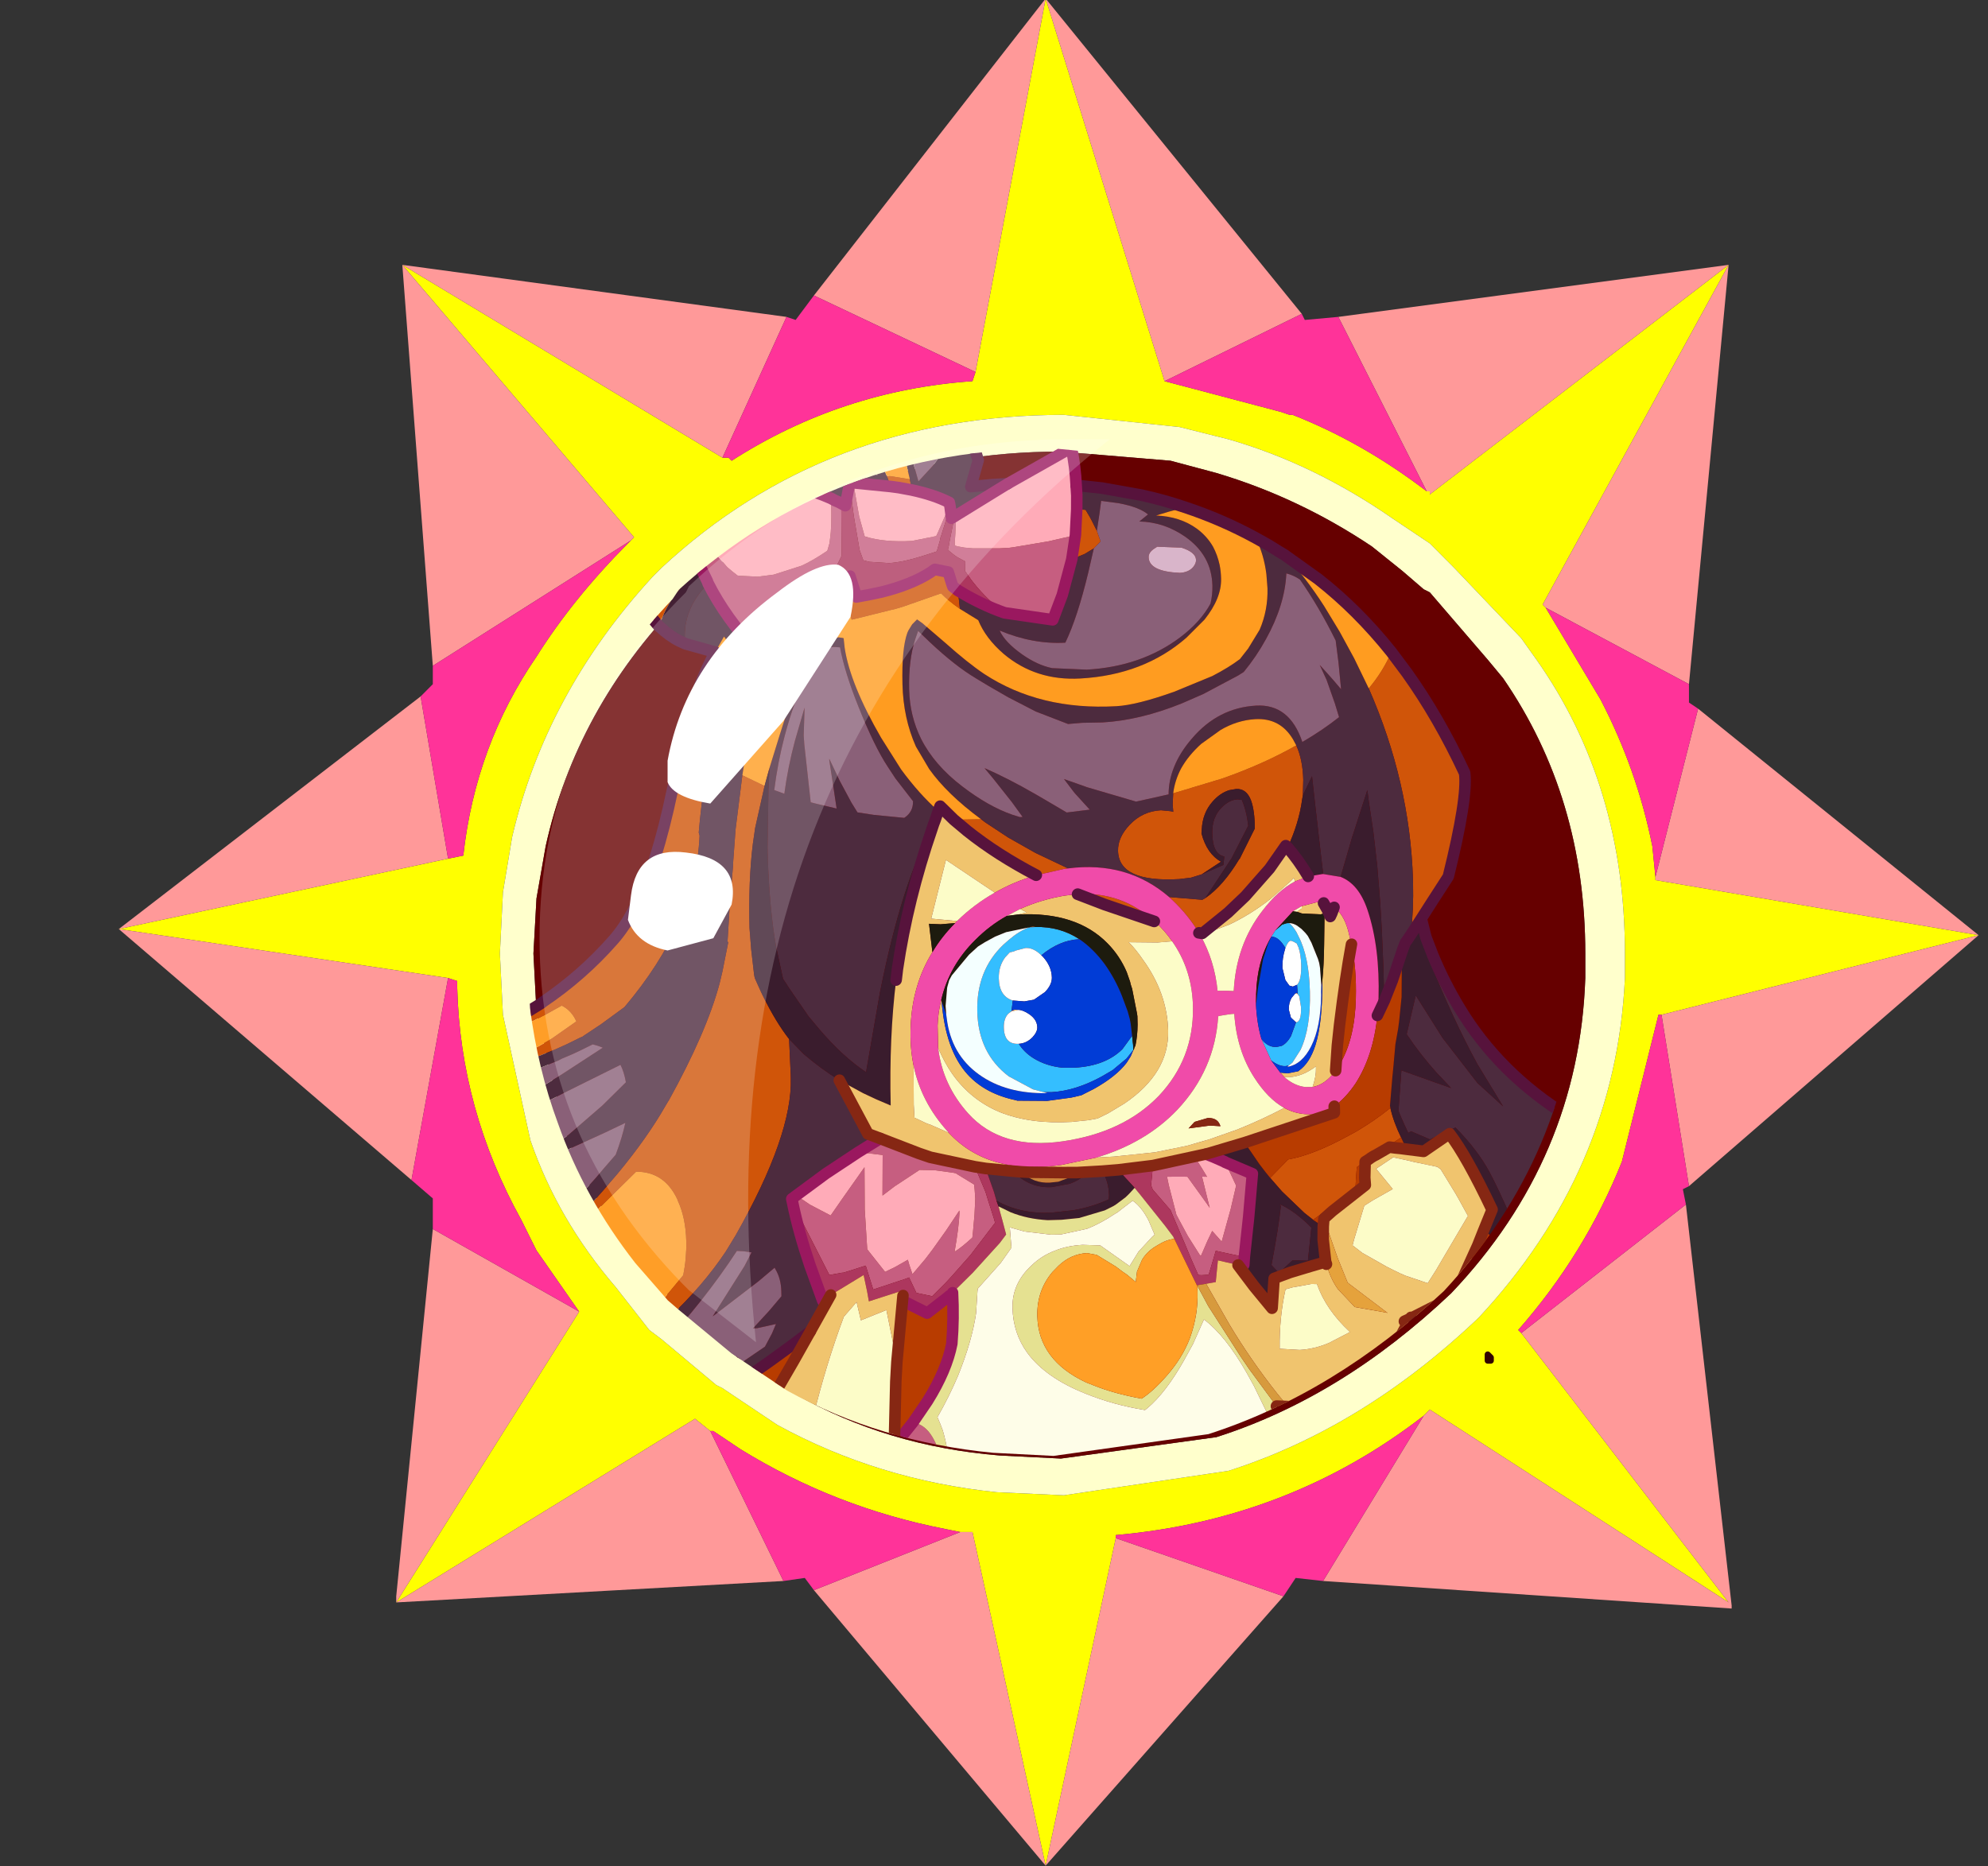 <?xml version="1.0" encoding="UTF-8" standalone="no"?>
<svg xmlns:ffdec="https://www.free-decompiler.com/flash" xmlns:xlink="http://www.w3.org/1999/xlink" ffdec:objectType="frame" height="30.0px" width="31.95px" xmlns="http://www.w3.org/2000/svg">
  <rect width="100%" height="100%" fill="#333333" stroke="none"/>
  <g transform="matrix(1.0, 0.0, 0.0, 1.0, 1.95, 0.0)">
    <use ffdec:characterId="1" height="30.0" transform="matrix(1.0, 0.0, 0.0, 1.0, 0.0, 0.0)" width="30.0" xlink:href="#shape0"/>
    <use ffdec:characterId="9" height="61.0" transform="matrix(0.49, 0.0, 0.0, 0.492, -1.952, -0.023)" width="64.9" xlink:href="#sprite0"/>
  </g>
  <defs>
    <g id="shape0" transform="matrix(1.0, 0.0, 0.0, 1.0, 0.0, 0.0)">
      <path d="M0.0 0.0 L30.0 0.0 30.0 30.0 0.0 30.0 0.0 0.0" fill="#33cc66" fill-opacity="0.0" fill-rule="evenodd" stroke="none"/>
    </g>
    <g id="sprite0" transform="matrix(1.0, 0.0, 0.0, 1.0, 4.9, 0.25)">
      <use ffdec:characterId="1" height="30.0" transform="matrix(1.0, 0.0, 0.0, 1.0, 0.0, 0.0)" width="30.0" xlink:href="#shape0"/>
      <use ffdec:characterId="8" height="30.5" transform="matrix(2.0, 0.0, 0.0, 2.0, -4.9, -0.25)" width="32.45" xlink:href="#sprite1"/>
    </g>
    <g id="sprite1" transform="matrix(1.0, 0.0, 0.0, 1.0, 2.45, 0.1)">
      <use ffdec:characterId="2" height="30.5" transform="matrix(1.0, 0.0, 0.0, 1.0, -0.5, -0.1)" width="30.5" xlink:href="#shape1"/>
      <use ffdec:characterId="6" height="49.8" transform="matrix(0.508, 0.0, 0.0, 0.508, -2.468, 3.793)" width="62.8" xlink:href="#sprite2"/>
      <use ffdec:characterId="7" height="14.75" transform="matrix(1.0, 0.0, 0.0, 1.0, 6.4, 7.1)" width="9.35" xlink:href="#shape4"/>
    </g>
    <g id="shape1" transform="matrix(1.0, 0.0, 0.0, 1.0, 0.5, 0.1)">
      <path d="M20.95 7.95 L21.0 7.95 21.0 8.0 25.9 4.25 22.85 9.8 22.9 9.85 23.8 11.35 Q24.4 12.5 24.65 13.75 L24.7 14.25 24.7 14.3 30.0 15.2 24.8 16.5 24.75 16.5 24.15 18.9 Q23.55 20.4 22.45 21.65 L22.5 21.7 25.9 26.1 21.0 22.95 20.9 23.05 Q18.7 24.75 15.85 25.0 L15.85 25.05 14.7 30.4 13.5 24.95 13.3 24.95 13.05 24.9 Q11.25 24.55 9.7 23.6 L9.25 23.3 9.2 23.3 8.95 23.1 4.05 26.1 7.05 21.35 6.35 20.35 6.1 19.85 Q5.1 18.05 5.05 16.05 L5.05 15.95 4.9 15.9 -0.5 15.1 4.9 13.95 5.15 13.9 Q5.35 12.1 6.35 10.65 6.95 9.7 7.85 8.8 L7.9 8.75 7.95 8.7 4.15 4.25 9.4 7.4 9.5 7.4 9.55 7.45 Q11.35 6.3 13.5 6.15 L13.55 6.0 14.7 -0.1 16.65 6.15 18.55 6.65 18.7 6.7 18.75 6.7 Q19.9 7.15 20.95 7.95 M20.4 8.4 Q19.1 7.5 17.7 7.1 L16.9 6.9 15.0 6.7 Q11.1 6.7 8.4 9.2 L8.25 9.35 Q6.5 11.25 5.95 13.6 L5.8 14.5 5.75 15.5 5.8 16.5 6.25 18.55 Q6.7 19.85 7.65 20.95 L8.2 21.65 8.4 21.8 9.3 22.55 9.4 22.6 10.3 23.2 Q11.95 24.1 13.9 24.3 L15.0 24.35 17.7 23.95 Q19.9 23.25 21.8 21.45 24.05 19.05 24.2 15.9 L24.2 15.5 Q24.2 12.75 22.75 10.7 L22.5 10.35 21.4 9.2 21.35 9.15 21.0 8.8 20.4 8.4 M21.95 22.15 L22.0 22.15 22.0 22.1 21.95 22.05 21.95 22.15" fill="#ffff00" fill-rule="evenodd" stroke="none"/>
      <path d="M22.9 9.85 L22.85 9.8 25.9 4.25 21.0 8.0 21.0 7.95 20.95 7.95 19.5 5.1 25.9 4.25 25.25 11.1 22.9 9.85 M16.65 6.15 L14.7 -0.1 13.55 6.0 10.9 4.75 14.7 -0.1 18.9 5.05 16.65 6.15 M9.4 7.4 L4.15 4.25 7.95 8.7 7.9 8.75 4.65 10.8 4.15 4.25 10.45 5.1 9.4 7.4 M4.9 13.95 L-0.5 15.1 4.9 15.9 4.3 19.2 -0.5 15.1 4.45 11.3 4.9 13.95 M7.05 21.35 L4.05 26.1 8.95 23.1 9.2 23.3 10.4 25.75 4.05 26.1 4.05 26.0 4.65 20.0 7.05 21.35 M13.3 24.95 L13.5 24.95 14.7 30.4 15.85 25.05 18.6 26.0 14.7 30.4 10.9 25.9 13.3 24.95 M20.9 23.05 L21.0 22.95 25.9 26.1 22.5 21.7 25.2 19.6 25.95 26.15 25.95 26.2 19.25 25.75 20.9 23.05 M24.8 16.5 L30.0 15.2 24.7 14.3 24.7 14.25 25.4 11.5 30.0 15.2 25.25 19.3 24.8 16.5" fill="#ff9999" fill-rule="evenodd" stroke="none"/>
      <path d="M20.4 8.4 L21.0 8.8 21.35 9.15 21.4 9.2 22.5 10.35 22.75 10.7 Q24.2 12.75 24.2 15.5 L24.2 15.9 Q24.05 19.05 21.8 21.45 19.9 23.25 17.7 23.95 L15.0 24.35 13.9 24.3 Q11.95 24.1 10.3 23.2 L9.4 22.6 9.3 22.55 8.4 21.8 8.2 21.65 7.65 20.95 Q6.7 19.85 6.25 18.55 L5.8 16.5 5.75 15.5 5.8 14.5 5.95 13.6 Q6.5 11.25 8.25 9.35 L8.4 9.2 Q11.1 6.7 15.0 6.7 L16.9 6.9 17.7 7.1 Q19.1 7.5 20.4 8.4 M21.0 9.6 L20.9 9.55 20.55 9.25 20.05 8.85 Q18.85 8.05 17.5 7.65 L16.75 7.45 14.95 7.3 Q11.35 7.3 8.8 9.6 L8.7 9.75 Q7.0 11.5 6.5 13.75 L6.35 14.6 6.3 15.5 6.35 16.45 6.8 18.35 Q7.25 19.55 8.1 20.6 L8.6 21.2 8.8 21.4 9.65 22.1 9.75 22.15 10.6 22.7 Q12.1 23.55 13.95 23.7 L14.95 23.75 17.5 23.4 Q19.55 22.75 21.35 21.05 23.45 18.85 23.55 15.9 L23.55 15.5 Q23.55 12.95 22.2 11.0 L21.95 10.7 21.0 9.6" fill="#ffffcc" fill-rule="evenodd" stroke="none"/>
      <path d="M21.0 9.6 L21.95 10.7 22.2 11.0 Q23.55 12.95 23.55 15.5 L23.55 15.9 Q23.45 18.85 21.35 21.05 19.55 22.75 17.5 23.4 L14.95 23.75 13.95 23.7 Q12.1 23.55 10.6 22.7 L9.75 22.15 9.65 22.1 8.8 21.4 8.6 21.2 8.1 20.6 Q7.25 19.55 6.8 18.35 L6.35 16.45 6.3 15.5 6.35 14.6 6.5 13.75 Q7.0 11.5 8.7 9.75 L8.8 9.6 Q11.35 7.3 14.95 7.3 L16.75 7.45 17.5 7.65 Q18.85 8.05 20.05 8.85 L20.55 9.25 20.9 9.55 21.0 9.6" fill="#660000" fill-rule="evenodd" stroke="none"/>
      <path d="M20.95 7.95 Q19.9 7.15 18.75 6.7 L18.7 6.7 18.55 6.65 16.65 6.15 18.9 5.05 18.95 5.15 19.5 5.1 20.95 7.95 M13.55 6.0 L13.5 6.15 Q11.35 6.3 9.55 7.45 L9.5 7.4 9.4 7.4 10.45 5.1 10.6 5.15 10.9 4.75 13.55 6.0 M7.9 8.75 L7.85 8.8 Q6.95 9.7 6.35 10.65 5.35 12.1 5.15 13.9 L4.9 13.95 4.45 11.3 4.65 11.1 4.65 10.8 7.9 8.75 M4.9 15.9 L5.05 15.95 5.05 16.05 Q5.1 18.05 6.1 19.85 L6.35 20.35 7.05 21.35 4.65 20.0 4.65 19.5 4.3 19.2 4.9 15.9 M9.2 23.3 L9.25 23.3 9.7 23.6 Q11.25 24.55 13.05 24.9 L13.3 24.95 10.9 25.9 10.75 25.7 10.4 25.75 9.2 23.3 M15.85 25.05 L15.85 25.0 Q18.7 24.75 20.9 23.05 L19.25 25.75 18.8 25.7 18.6 26.0 15.85 25.05 M22.5 21.7 L22.45 21.65 Q23.55 20.4 24.15 18.9 L24.75 16.5 24.8 16.5 25.25 19.3 25.15 19.35 25.2 19.6 22.5 21.7 M24.7 14.25 L24.65 13.75 Q24.4 12.5 23.8 11.35 L22.9 9.85 25.25 11.1 25.25 11.4 25.4 11.5 24.7 14.25" fill="#ff3399" fill-rule="evenodd" stroke="none"/>
      <path d="M21.95 22.15 L21.95 22.05 22.0 22.1 22.0 22.15 21.95 22.15" fill="url(#gradient0)" fill-rule="evenodd" stroke="none"/>
      <path d="M21.95 22.15 L21.95 22.05 22.0 22.1 22.0 22.15 21.95 22.15 Z" fill="none" stroke="#330000" stroke-linecap="round" stroke-linejoin="round" stroke-width="0.1"/>
    </g>
    <linearGradient gradientTransform="matrix(0.007, 0.0, 0.0, 0.005, 20.3, 26.2)" gradientUnits="userSpaceOnUse" id="gradient0" spreadMethod="pad" x1="-819.2" x2="819.2">
      <stop offset="0.0" stop-color="#65298e"/>
      <stop offset="1.0" stop-color="#9a6cc5"/>
    </linearGradient>
    <g id="sprite2" transform="matrix(1.0, 0.0, 0.0, 1.0, 17.05, 6.8)">
      <clipPath id="clipPath0" transform="matrix(1.0, 0.0, 0.0, 1.0, 0.0, 0.0)">
        <path d="M30.8 6.65 L31.25 7.25 Q33.95 11.1 33.95 16.1 L33.95 16.9 Q33.7 22.7 29.6 27.1 26.05 30.4 22.0 31.7 L17.0 32.4 15.05 32.3 Q11.4 31.95 8.4 30.3 L6.75 29.2 6.6 29.1 4.9 27.7 4.55 27.4 3.5 26.2 Q1.85 24.1 1.0 21.7 0.35 19.95 0.1 18.0 L0.0 16.1 0.1 14.35 0.4 12.7 Q1.4 8.3 4.7 4.85 L4.9 4.55 Q9.9 0.0 17.0 0.0 L20.55 0.35 22.0 0.7 Q24.65 1.45 27.0 3.05 L28.05 3.85 28.7 4.4 28.85 4.55 30.8 6.65" fill="#660000" fill-rule="evenodd" stroke="none"/>
      </clipPath>
      <g clip-path="url(#clipPath0)">
        <use ffdec:characterId="5" height="186.35" transform="matrix(-0.248, 0.014, 0.006, 0.248, 44.581, -6.797)" width="248.3" xlink:href="#sprite3"/>
      </g>
    </g>
    <g id="sprite3" transform="matrix(1.0, 0.0, 0.0, 1.0, 0.75, 0.75)">
      <use ffdec:characterId="4" height="186.35" transform="matrix(1.0, 0.0, 0.0, 1.0, -0.75, -0.75)" width="248.3" xlink:href="#shape3"/>
    </g>
    <g id="shape3" transform="matrix(1.0, 0.0, 0.0, 1.0, 0.75, 0.75)">
      <path d="M158.35 19.3 Q163.3 20.5 167.5 24.25 L168.8 25.5 Q169.05 26.95 168.95 28.6 168.45 30.75 166.75 34.25 165.1 37.65 162.95 40.35 L162.75 40.55 Q161.9 37.2 157.9 33.8 L157.2 33.25 159.8 26.9 160.85 23.2 160.7 23.15 160.05 23.0 152.95 22.3 Q146.55 22.3 141.1 24.7 L140.05 25.2 139.55 25.5 140.6 24.45 142.9 22.55 144.55 21.45 146.4 21.05 154.15 20.4 157.8 20.6 158.35 19.3 M160.65 8.8 L158.45 8.45 157.8 5.8 160.65 8.8 M132.75 22.65 L132.25 24.1 131.2 24.3 129.55 24.7 129.55 24.5 129.75 23.3 132.75 22.65 M159.55 53.7 L159.8 54.65 161.15 60.3 160.85 61.1 161.3 60.75 161.6 60.5 162.4 63.35 164.05 70.45 164.6 72.7 164.75 72.25 Q167.0 77.95 169.75 80.8 173.9 85.15 179.1 88.3 L179.3 88.45 181.2 89.5 183.25 90.5 Q186.95 92.1 191.35 93.05 197.05 94.25 204.2 97.3 L206.1 98.1 196.3 96.2 189.65 94.75 178.9 90.0 176.65 88.9 Q175.4 89.6 174.8 91.05 L178.05 93.1 Q182.85 95.7 190.15 98.3 L182.5 96.15 181.65 95.9 177.7 94.55 176.15 93.95 174.4 93.2 174.0 93.05 173.95 93.0 171.6 91.6 168.5 89.55 Q158.95 79.15 158.2 67.9 L158.3 67.5 158.1 65.8 157.8 63.6 156.9 58.15 156.7 57.15 159.55 53.7 M208.8 177.75 L195.1 178.25 Q198.2 175.1 198.45 169.7 L198.5 168.5 Q198.5 160.8 193.9 153.45 L193.65 153.05 193.3 152.5 Q190.75 148.65 188.1 146.5 L186.55 145.5 185.3 144.7 185.05 144.55 180.6 141.9 176.3 139.25 173.3 137.15 173.0 136.9 171.7 135.9 169.1 134.2 163.75 130.15 Q159.2 126.25 156.1 121.95 L154.75 119.9 Q147.05 107.35 147.1 99.95 L147.1 99.55 147.2 94.9 Q148.85 92.65 150.5 89.05 L150.7 88.6 151.1 87.65 151.45 86.8 151.5 86.6 151.55 86.3 151.85 83.0 152.0 80.2 Q152.0 74.0 151.3 69.35 L150.95 67.3 149.6 61.95 152.45 60.4 153.5 67.35 153.9 71.4 153.95 72.1 154.55 77.7 154.6 78.4 154.9 81.85 154.8 81.9 155.65 85.65 156.05 87.15 Q157.9 93.4 163.05 102.0 L163.1 102.05 163.45 102.6 Q165.95 106.65 169.9 111.05 L171.9 113.2 173.2 114.55 174.25 115.6 176.05 117.3 181.75 122.35 183.2 123.6 183.45 123.8 189.15 128.6 180.55 122.15 173.75 116.6 167.5 110.95 Q163.8 111.15 162.2 114.9 L162.2 114.95 Q161.2 117.25 161.2 120.3 161.2 122.5 161.7 124.7 L166.6 130.15 169.3 132.85 174.9 138.05 190.5 146.75 194.15 151.65 194.75 152.5 195.4 153.5 Q199.1 153.45 201.0 152.7 205.15 151.0 205.7 146.2 L201.9 141.65 199.65 139.05 192.25 131.2 194.5 133.1 201.3 138.85 201.65 139.15 201.75 139.25 201.8 139.3 201.85 139.35 202.1 139.6 202.75 140.2 204.5 141.95 205.6 143.05 206.7 144.3 208.05 146.25 209.15 148.25 Q212.2 154.4 212.2 162.75 212.2 171.95 208.8 177.75 M174.8 179.0 L165.05 179.35 163.7 177.7 Q161.0 173.65 161.0 168.05 161.0 166.6 161.25 165.25 161.4 164.25 161.7 163.35 162.1 162.25 162.65 161.2 L162.75 160.95 Q163.45 159.75 164.15 159.05 L164.55 159.0 166.35 159.15 168.25 159.65 169.2 160.1 169.1 160.6 168.0 160.5 Q165.7 160.5 164.75 162.25 164.0 163.55 164.0 165.85 164.0 168.05 166.3 169.9 L168.5 171.25 168.95 171.4 168.9 172.65 169.1 173.85 169.1 174.05 170.1 174.65 170.05 175.3 174.8 179.0 M158.45 144.75 L153.2 145.55 152.9 145.05 149.9 139.25 154.1 141.9 154.85 142.4 158.45 144.75 M138.35 165.5 Q138.7 167.4 139.45 169.2 141.25 173.35 145.2 177.1 L147.7 179.35 146.6 179.65 144.4 180.1 143.15 180.3 143.05 180.15 141.15 177.5 Q139.15 174.45 137.8 171.1 136.6 168.0 135.9 164.65 L138.35 165.5 M79.3 154.85 L80.4 157.4 Q81.9 161.65 81.9 167.2 81.9 177.5 71.7 181.6 L67.65 182.85 58.4 183.2 62.7 179.7 Q72.1 171.1 72.1 161.55 L72.05 160.5 72.4 160.5 Q74.05 160.5 75.2 159.7 77.1 158.35 77.1 155.0 77.1 153.4 76.45 151.75 78.2 153.35 79.3 154.85 M20.15 184.55 L12.3 184.85 8.7 181.8 Q0.05 173.1 0.0 161.55 L0.0 160.6 Q0.1 156.7 0.8 153.3 L1.95 157.5 3.25 161.1 Q4.35 160.0 5.6 157.3 L5.65 157.2 6.2 155.9 6.2 156.75 6.2 157.7 Q6.2 159.35 6.35 161.0 6.9 165.65 8.8 170.05 11.8 176.75 18.2 182.8 L20.15 184.55 M64.65 83.95 L63.2 81.85 61.0 78.7 Q58.2 68.6 58.55 65.4 61.75 58.0 65.75 52.0 L67.7 49.2 Q68.8 51.6 70.75 53.75 65.7 66.15 65.6 78.8 L65.6 79.25 Q65.6 82.7 66.05 85.95 L64.65 83.95 M123.85 38.05 L124.5 37.5 124.6 37.2 125.05 35.6 125.45 35.5 126.8 35.15 127.35 35.5 Q129.85 36.95 133.8 37.7 L135.45 37.95 137.05 38.15 137.85 35.4 138.75 36.4 141.1 38.6 144.35 41.3 145.45 42.1 148.6 43.9 148.3 44.4 148.5 44.75 148.95 45.85 149.25 46.75 148.0 46.05 146.6 45.2 145.5 44.55 Q141.0 41.7 138.3 39.05 L137.75 41.05 136.1 40.75 132.7 40.1 132.1 40.0 131.05 39.75 126.05 38.3 Q125.1 39.35 123.65 40.45 L123.85 38.05 M108.4 31.75 L108.95 34.85 107.25 34.25 106.05 33.6 105.3 32.9 105.15 32.75 105.6 31.35 106.25 29.95 106.35 29.75 106.45 29.55 107.0 28.55 108.15 28.4 108.4 31.75 M121.55 67.85 L125.1 67.7 124.0 68.7 123.4 69.25 Q119.6 72.55 114.55 75.5 L111.0 74.9 110.4 74.85 114.6 72.6 118.1 70.4 121.0 68.3 121.55 67.85 M96.5 65.9 L96.6 67.3 96.55 68.3 96.85 68.2 98.15 68.0 Q100.55 68.0 102.25 69.65 103.85 71.2 103.85 72.95 103.85 77.05 96.0 77.05 L94.45 76.95 93.05 76.6 90.5 75.1 Q92.3 74.0 92.95 71.3 L92.9 70.8 Q92.75 68.65 91.4 67.25 90.4 66.2 89.2 65.9 L88.3 65.8 Q86.95 65.8 86.4 67.4 85.95 68.75 86.0 71.05 L88.05 74.85 88.15 74.95 Q90.3 78.25 92.65 79.7 L93.05 79.9 97.35 79.3 96.9 79.75 Q94.9 81.8 93.6 84.15 L93.15 84.25 89.75 81.75 87.45 79.75 84.2 76.35 82.05 73.5 81.8 73.75 Q80.25 70.7 79.75 67.6 L79.65 67.1 79.55 65.1 Q79.55 62.5 80.35 60.6 84.75 62.8 90.1 64.35 L96.5 65.9 M109.25 78.25 L105.75 79.8 99.35 82.35 Q103.45 78.25 109.25 78.25 M164.05 70.45 Q162.75 66.7 161.6 61.85 L161.4 61.1 161.3 60.75 161.4 61.1 161.6 61.85 Q162.75 66.7 164.05 70.45 M67.95 112.15 Q68.9 110.05 69.25 108.25 L69.35 108.3 Q71.25 109.7 73.7 111.0 L74.85 111.55 Q79.4 113.75 82.7 114.15 L85.1 116.4 83.6 118.25 80.75 121.2 79.7 122.1 79.65 122.15 74.05 118.5 73.95 117.15 73.8 115.65 72.1 114.6 70.45 113.6 68.05 112.2 67.95 112.15 M56.8 132.4 L49.6 135.05 49.1 135.2 Q44.15 136.9 40.25 140.85 L40.95 139.4 Q41.6 137.8 41.6 136.25 41.6 134.6 41.05 134.2 L41.1 134.15 42.3 133.55 42.9 133.25 44.9 132.25 Q51.15 129.05 54.9 126.65 L56.3 130.95 56.8 132.4 M35.35 156.55 L35.7 157.7 Q36.5 159.8 38.15 161.1 L38.35 161.25 38.7 161.5 Q39.35 161.95 40.1 162.25 L40.15 162.3 40.2 162.3 41.75 162.65 43.35 162.8 43.95 162.8 44.5 162.8 Q47.2 162.8 49.8 161.7 51.6 160.9 53.35 159.6 L54.95 158.3 Q56.9 156.6 57.5 155.1 L57.15 156.05 55.65 159.05 54.25 161.1 52.6 162.8 Q51.4 163.8 49.8 164.55 46.25 166.1 40.85 166.1 L39.85 166.1 33.05 165.35 31.65 163.6 Q30.1 161.25 29.65 158.2 L29.85 158.25 31.5 158.7 Q33.85 158.7 35.3 156.6 L35.35 156.55" fill="#d05509" fill-rule="evenodd" stroke="none"/>
      <path d="M168.8 25.5 L167.5 24.25 Q163.3 20.5 158.35 19.3 L153.65 18.75 Q148.95 18.75 144.55 21.45 L142.9 22.55 140.6 24.45 139.55 25.5 Q139.1 25.7 138.7 25.95 L138.2 26.25 138.2 26.15 137.6 23.4 137.6 23.3 137.05 23.35 132.25 24.1 132.75 22.65 Q133.8 20.0 135.35 17.6 L135.5 17.4 Q141.7 8.1 153.75 8.1 L158.45 8.45 160.65 8.8 161.6 10.0 162.05 10.55 Q167.35 17.35 168.8 25.5 M159.45 42.95 L155.6 44.25 154.4 42.3 152.8 44.65 152.7 44.75 152.8 45.0 154.85 50.35 155.05 51.0 156.7 57.15 156.9 58.15 157.8 63.6 158.1 65.8 158.3 67.5 158.2 67.9 Q158.95 79.15 168.5 89.55 L171.6 91.6 173.95 93.0 174.0 93.05 174.4 93.2 176.15 93.95 177.7 94.55 181.65 95.9 182.5 96.15 190.15 98.3 192.25 98.8 196.45 99.5 Q203.9 101.3 215.25 106.7 222.1 109.95 227.85 113.4 L230.75 115.2 233.15 117.75 Q246.8 133.35 246.8 153.3 246.8 166.95 240.2 176.65 L208.8 177.75 Q212.2 171.95 212.2 162.75 212.2 154.4 209.15 148.25 L208.05 146.25 206.7 144.3 205.6 143.05 204.5 141.95 202.75 140.2 202.1 139.6 201.85 139.35 201.8 139.3 201.75 139.25 201.3 138.85 194.5 133.1 192.25 131.2 189.15 128.6 183.45 123.8 183.2 123.6 181.75 122.35 176.05 117.3 174.25 115.6 173.2 114.55 171.9 113.2 169.9 111.05 Q165.95 106.65 163.45 102.6 L163.1 102.05 163.05 102.0 Q157.9 93.4 156.05 87.15 L155.65 85.65 154.8 81.9 154.9 81.85 154.6 78.4 154.55 77.7 153.95 72.1 153.9 71.4 153.5 67.35 152.45 60.4 151.7 56.4 150.85 52.6 149.75 48.4 149.25 46.75 148.95 45.85 148.5 44.75 148.3 44.4 148.6 43.9 150.1 44.6 Q154.15 39.9 156.3 35.3 159.5 38.3 159.5 42.05 L159.45 42.95 M195.1 178.25 L174.8 179.0 170.05 175.3 170.1 174.65 171.95 175.75 Q175.05 177.4 177.7 177.85 L179.5 178.0 Q182.8 178.0 185.2 175.9 188.3 173.2 188.3 168.0 188.3 163.35 186.45 159.45 L186.0 158.55 185.35 157.45 Q184.0 155.2 181.95 153.2 L179.15 150.95 Q176.95 149.4 174.15 148.3 L172.35 147.65 171.55 147.35 167.95 145.85 165.55 144.75 Q161.0 142.6 156.35 139.95 150.9 136.75 145.35 132.9 L142.6 128.35 143.65 129.0 145.2 124.35 Q146.55 120.0 147.25 116.15 L147.35 115.6 146.75 115.2 142.85 112.6 138.55 110.05 135.65 108.45 137.25 107.75 140.8 100.6 Q143.2 98.95 145.35 96.95 L147.2 94.9 147.1 99.55 147.1 99.95 Q147.05 107.35 154.75 119.9 L156.1 121.95 Q159.2 126.25 163.75 130.15 L169.1 134.2 171.7 135.9 173.0 136.9 173.3 137.15 176.3 139.25 180.6 141.9 185.05 144.55 185.3 144.7 186.55 145.5 188.1 146.5 Q190.75 148.65 193.3 152.5 L193.65 153.05 193.9 153.45 Q198.5 160.8 198.5 168.5 L198.45 169.7 Q198.2 175.1 195.1 178.25 M165.05 179.35 L159.8 179.55 158.45 177.55 158.4 177.5 Q156.55 174.35 155.6 171.35 154.6 168.25 154.6 165.35 L154.6 165.2 154.6 164.2 154.75 164.45 Q155.95 167.3 157.0 168.85 L158.45 167.6 159.25 166.75 Q159.6 165.15 161.1 161.05 162.3 157.85 163.05 156.35 164.85 156.5 168.2 158.3 169.7 159.1 170.6 159.7 L170.2 161.1 169.75 162.6 169.5 162.55 168.3 162.4 Q166.75 162.4 165.9 163.7 L165.8 163.85 166.1 164.2 Q167.95 166.2 170.6 166.45 L171.5 166.5 Q177.7 166.5 177.7 160.8 L177.6 159.25 Q178.4 160.95 178.4 162.75 178.4 167.25 176.1 169.4 174.25 171.1 171.15 171.2 L170.8 171.2 169.05 170.9 169.0 171.25 168.95 171.4 168.5 171.25 166.3 169.9 Q164.0 168.05 164.0 165.85 164.0 163.55 164.75 162.25 165.7 160.5 168.0 160.5 L169.1 160.6 169.2 160.1 168.25 159.65 166.35 159.15 164.55 159.0 164.15 159.05 Q163.45 159.75 162.75 160.95 L162.65 161.2 Q162.1 162.25 161.7 163.35 161.4 164.25 161.25 165.25 161.0 166.6 161.0 168.05 161.0 173.65 163.7 177.7 L165.05 179.35 M140.45 180.25 L136.8 180.35 Q135.95 177.0 134.25 172.8 L139.9 178.25 140.45 180.25 M100.0 176.6 L98.3 180.35 Q94.95 181.85 92.8 181.85 L92.0 181.85 90.6 181.7 89.4 181.45 89.1 180.15 90.65 179.45 Q90.7 174.75 90.9 171.8 L93.65 176.95 95.35 177.05 100.0 176.6 M56.45 183.25 L23.2 184.45 19.0 180.6 Q12.55 174.25 9.15 167.95 7.3 164.45 6.35 161.0 6.2 159.35 6.2 157.7 L6.2 156.75 6.2 155.9 Q6.65 144.55 12.35 135.4 L13.1 134.15 15.4 132.0 16.9 130.65 Q18.45 129.2 27.9 122.95 L29.5 121.9 46.15 110.65 Q55.0 104.6 59.9 95.9 61.85 92.45 63.25 88.8 L63.65 89.6 Q60.85 97.2 57.8 103.2 L54.6 108.85 57.85 105.65 62.25 99.55 65.6 93.85 66.9 98.8 Q65.3 101.4 63.1 104.05 L62.65 104.55 61.3 106.1 63.25 105.3 67.7 103.45 68.2 108.55 68.2 108.7 67.85 109.6 67.5 110.45 67.0 111.6 66.65 111.4 64.2 112.6 62.35 111.8 60.85 111.25 Q58.05 114.3 56.55 117.3 55.55 119.3 53.9 123.35 L54.9 126.65 Q51.15 129.05 44.9 132.25 L42.9 133.25 42.3 133.55 41.1 134.15 41.05 134.2 39.7 135.4 Q37.35 137.65 35.2 140.5 L34.15 141.95 Q30.1 148.0 29.55 154.05 L29.2 154.95 28.95 155.55 28.95 156.45 Q28.95 158.5 29.3 162.35 L31.85 166.0 32.0 166.2 36.65 166.95 39.7 167.35 42.3 167.45 Q46.45 167.45 49.35 166.4 L50.2 166.0 52.55 164.35 Q54.8 162.5 57.05 158.95 L57.05 158.9 57.5 157.0 57.95 154.7 57.8 153.6 Q57.5 151.5 57.05 150.55 L56.85 153.1 56.75 153.6 54.85 156.55 Q52.95 159.2 51.6 160.05 L50.8 160.5 50.7 160.55 Q48.95 161.5 46.85 162.15 L45.9 162.2 45.25 162.2 43.2 161.95 40.25 161.1 39.1 160.7 39.0 160.65 38.05 160.25 37.05 158.35 Q35.8 155.45 35.75 152.5 L36.6 149.3 Q37.65 145.95 39.25 143.55 40.7 141.4 42.6 140.0 50.45 134.3 57.25 133.75 L58.05 135.85 59.7 136.75 60.85 137.3 64.4 138.8 64.7 139.7 64.8 140.05 Q69.15 141.9 74.0 145.65 L76.5 147.75 75.45 148.9 75.0 149.2 Q72.1 147.0 68.25 145.25 65.55 143.95 63.45 143.45 L60.8 143.0 59.3 142.8 62.05 144.5 63.8 145.9 Q68.3 149.75 70.3 154.0 L70.75 154.9 70.95 156.15 71.1 158.3 Q71.1 164.05 67.65 171.0 63.9 178.45 58.5 182.0 L56.45 183.25 M81.15 35.95 L81.2 35.9 82.1 35.3 83.05 34.65 83.5 34.35 84.95 33.45 Q83.95 35.7 83.7 38.2 L83.6 40.05 Q83.6 42.9 84.75 45.35 L86.3 47.7 87.4 49.0 Q88.85 50.0 91.05 51.0 L96.05 52.75 Q100.95 54.2 103.6 54.2 113.55 54.2 120.7 49.05 122.8 47.5 125.7 44.7 L128.55 42.05 129.25 41.5 129.9 42.1 130.4 42.85 130.55 43.15 Q131.35 45.15 131.35 49.8 131.35 54.2 129.8 57.95 L128.15 60.95 Q125.9 64.35 121.55 67.85 L121.0 68.3 118.1 70.4 114.6 72.6 110.4 74.85 Q102.7 74.3 97.35 79.3 L93.05 79.9 92.65 79.7 89.55 75.35 89.35 75.05 89.15 74.8 86.85 70.65 Q87.0 68.8 87.6 67.25 L88.15 67.15 Q89.2 67.15 90.2 68.05 91.55 69.25 91.55 71.4 91.55 74.1 90.05 74.45 L90.2 75.55 90.35 75.6 93.05 76.6 94.45 76.95 96.0 77.05 Q103.85 77.05 103.85 72.95 103.85 71.2 102.25 69.65 100.55 68.0 98.15 68.0 L96.85 68.2 96.55 68.3 96.6 67.3 96.5 65.9 Q96.25 64.25 95.4 62.75 94.4 61.1 92.7 59.7 L90.15 58.05 Q87.95 56.9 85.6 56.9 82.35 56.9 80.75 59.8 L80.35 60.6 Q79.55 62.5 79.55 65.1 L79.65 67.1 78.4 64.7 78.1 68.15 77.65 73.15 77.25 77.45 75.0 77.95 73.3 72.65 73.25 72.55 71.25 66.9 71.1 68.35 70.6 72.35 70.2 76.8 70.1 78.6 Q69.7 84.5 69.7 94.3 L68.6 91.75 67.15 87.8 66.8 86.95 66.6 86.7 66.05 85.95 Q65.6 82.7 65.6 79.25 L65.6 78.8 Q65.7 66.15 70.75 53.75 L72.55 49.75 74.35 46.2 76.3 42.75 Q78.65 38.85 81.15 35.95 M94.05 28.95 Q96.8 27.85 99.7 27.05 L104.8 25.85 108.15 25.3 108.1 26.6 108.15 28.4 107.0 28.55 106.45 29.55 106.35 29.75 106.25 29.95 105.6 31.35 105.2 29.1 104.95 27.5 102.6 27.95 Q100.0 28.6 98.9 29.6 L100.05 30.45 Q96.85 30.7 94.15 32.75 90.75 35.35 90.75 39.3 90.75 40.45 91.05 41.6 92.4 43.9 95.1 45.75 100.25 49.25 107.35 49.25 L111.85 48.8 Q113.75 48.3 115.7 46.8 117.9 45.1 118.55 43.55 114.25 45.6 110.05 45.6 108.4 42.45 106.85 36.7 L106.05 33.6 107.25 34.25 108.95 34.85 110.3 39.4 111.6 42.55 111.85 42.5 117.8 41.3 117.95 41.25 Q120.85 40.05 123.7 38.15 L123.85 38.05 123.65 40.45 121.3 42.05 Q120.4 44.45 118.1 46.6 114.0 50.35 108.2 50.35 99.95 50.35 94.3 45.85 L91.9 43.65 Q89.6 41.0 89.6 38.45 89.6 37.5 89.75 36.65 90.0 35.35 90.55 34.25 91.3 32.85 92.6 31.8 94.75 30.1 97.85 29.8 L96.2 29.4 94.05 28.95 M117.05 24.6 L118.4 24.6 119.05 24.6 121.85 24.7 120.8 21.35 Q123.25 12.55 128.35 7.35 127.55 9.4 126.9 12.0 125.8 16.55 125.7 20.45 L126.7 21.7 128.6 23.6 128.65 23.6 129.55 20.05 Q130.7 16.15 132.2 12.9 133.4 10.3 134.85 8.1 L135.4 7.3 136.05 7.6 Q134.1 10.55 132.7 13.6 131.35 16.5 130.55 19.45 L129.75 23.3 129.55 24.5 129.55 24.7 Q126.6 25.5 124.7 26.6 L124.65 26.85 124.6 27.2 124.45 28.65 124.05 28.45 123.8 28.3 118.15 25.2 117.05 24.6 M141.6 0.4 L143.85 0.1 142.9 0.7 Q140.75 2.1 139.2 3.6 L138.05 3.9 Q139.75 1.95 141.6 0.4 M175.5 95.3 L174.5 94.9 172.75 94.15 Q172.05 94.35 171.45 94.65 L176.85 97.8 180.55 99.85 183.5 101.45 200.35 110.45 180.05 101.75 176.25 100.05 169.2 97.0 Q168.75 97.95 168.55 99.3 L171.7 102.15 176.2 105.7 182.75 110.1 179.65 108.9 171.4 105.65 168.75 104.55 Q169.2 106.4 170.1 108.6 L171.7 110.3 172.8 111.5 175.1 113.85 176.6 115.25 Q182.15 120.55 190.05 127.15 L193.75 130.25 192.05 125.15 191.3 123.2 Q197.4 128.45 204.15 136.85 L205.45 138.55 207.9 141.05 209.65 143.0 211.45 143.1 213.45 148.25 214.7 152.5 Q217.25 162.3 217.95 168.85 L218.1 167.35 Q218.5 162.65 218.5 159.45 218.5 152.6 218.05 147.2 L217.55 142.3 Q220.25 141.45 222.4 139.7 L224.1 138.1 226.15 135.25 227.4 137.75 228.2 139.65 229.05 142.1 229.3 137.05 229.25 135.3 Q229.15 131.2 228.55 128.0 L228.95 123.4 226.55 120.7 Q221.3 115.0 217.35 112.15 L221.75 114.15 225.25 115.85 222.45 112.35 221.4 111.8 Q217.7 109.9 209.65 106.5 207.5 105.55 205.05 104.55 L192.0 100.5 187.95 99.35 185.95 98.8 181.25 97.35 177.3 96.0 176.75 95.75 175.5 95.3 M168.75 137.3 Q164.35 133.8 159.45 128.1 156.8 125.0 154.65 121.95 L153.75 122.05 152.75 122.25 153.7 123.95 158.0 130.25 151.95 126.05 149.8 124.4 149.7 124.6 Q149.0 125.85 149.0 127.5 L149.0 128.15 150.65 129.95 152.8 132.1 152.25 132.1 150.4 131.8 149.8 131.7 150.35 132.9 151.3 134.55 158.7 139.1 Q163.5 141.8 168.15 143.7 L172.45 145.25 178.05 146.85 Q182.1 149.7 186.9 154.2 L187.8 155.05 187.95 154.5 186.35 151.7 183.8 148.05 Q185.25 148.95 187.75 151.0 L188.15 151.35 187.65 148.75 184.0 146.1 Q181.2 144.25 177.45 142.3 L177.1 142.1 Q174.6 141.25 171.85 139.55 L170.15 138.35 168.75 137.3 M154.0 9.05 Q147.65 9.05 142.45 12.4 138.6 14.85 136.25 18.4 L135.95 18.85 133.95 22.5 134.45 22.4 138.8 21.95 139.8 21.9 139.9 21.9 139.9 22.0 139.75 23.25 139.75 23.35 139.8 23.3 140.7 22.85 Q142.15 21.65 144.0 20.6 149.1 17.75 154.1 17.75 L158.6 18.3 Q159.0 16.65 159.0 14.9 159.0 11.95 158.6 9.4 L154.0 9.05 M127.1 66.45 Q129.5 64.15 131.8 60.8 L134.3 56.55 Q138.15 49.4 138.75 44.65 L138.85 43.45 138.85 43.4 139.0 43.35 139.5 43.25 139.6 43.25 141.4 43.6 142.3 44.0 142.4 44.05 142.45 44.1 142.85 44.7 143.2 45.3 144.05 46.85 Q145.1 48.8 146.15 51.7 L147.45 55.4 148.9 59.65 149.1 62.45 149.4 69.95 149.4 71.1 Q149.35 77.85 148.6 82.85 L147.8 87.05 147.25 87.95 146.85 88.6 144.6 92.1 143.2 93.9 Q140.25 97.6 137.3 99.75 L135.25 89.55 Q132.0 75.25 127.95 68.7 L127.75 68.15 127.5 67.55 127.1 66.45 M127.65 44.55 Q124.45 47.8 121.8 49.55 L120.15 50.65 117.65 52.25 114.1 54.3 109.95 56.15 108.1 56.1 105.5 56.2 Q100.55 56.2 95.05 54.3 L92.25 53.25 87.65 51.1 86.95 50.7 Q85.25 48.8 83.95 46.6 81.4 42.35 81.1 38.25 80.15 38.55 79.35 39.15 77.0 42.75 74.9 47.3 L74.6 50.2 74.35 53.65 75.3 52.45 76.0 51.6 77.05 50.35 76.2 52.35 75.2 55.45 74.7 57.25 Q76.85 58.8 79.55 60.2 81.1 55.15 85.45 55.15 90.4 55.15 93.9 58.95 95.5 60.65 96.3 62.5 97.05 64.2 97.1 66.0 L101.35 66.7 107.75 64.45 107.85 64.4 110.65 63.25 109.45 64.95 109.3 65.15 107.4 67.4 110.4 67.6 112.7 66.1 114.4 65.0 Q118.0 62.7 120.95 61.25 L119.9 62.6 117.5 65.85 116.15 67.85 116.5 67.85 117.45 67.5 Q120.55 66.25 123.9 63.45 127.45 60.5 129.1 57.0 130.5 53.95 130.5 50.55 130.5 46.7 129.55 44.05 L129.15 43.0 127.65 44.55 M139.35 44.55 Q138.85 47.75 137.15 52.35 135.2 57.65 133.5 60.4 L132.55 61.95 130.35 65.0 130.35 65.05 Q130.35 66.35 131.45 67.05 L131.55 67.1 135.45 66.5 137.6 66.05 138.35 64.75 139.8 61.85 141.1 58.9 141.1 59.1 140.65 62.6 140.3 65.4 142.85 64.65 143.65 64.4 144.3 56.85 144.35 55.7 144.15 52.1 145.5 56.3 Q146.5 59.65 147.05 63.1 L148.35 62.55 Q147.8 58.95 146.85 55.7 145.5 51.05 143.35 46.95 L142.0 44.6 140.2 44.45 139.35 44.55 M152.25 45.3 L150.6 47.3 151.85 52.15 153.95 59.35 156.05 57.7 155.4 54.75 154.2 50.8 152.25 45.3 M76.85 82.05 L76.45 83.0 76.25 82.6 76.05 81.75 Q76.45 81.45 76.95 81.3 L76.85 82.05 M79.9 123.15 L80.6 122.4 81.25 121.8 Q82.55 120.6 83.9 119.9 L83.8 120.15 Q84.15 122.85 85.2 127.7 L84.2 128.85 83.7 128.3 82.45 127.25 80.45 127.4 79.9 123.15 M43.9 128.05 L43.85 127.55 40.65 127.95 37.85 128.45 36.4 128.85 37.35 128.05 39.95 126.25 41.5 125.25 Q40.1 124.3 38.05 123.6 36.25 124.45 34.15 125.65 31.55 127.1 28.55 129.1 L22.25 133.45 Q24.45 130.6 30.1 125.4 L31.3 124.35 Q26.1 125.85 21.6 128.7 17.15 131.55 14.0 135.85 L12.5 138.05 10.9 140.85 10.2 142.55 Q8.5 147.6 8.5 152.4 L8.75 155.6 Q9.1 157.5 9.8 159.45 L10.35 159.7 10.95 156.35 12.1 151.65 Q12.3 154.05 13.0 157.1 L13.6 159.3 14.1 161.05 17.2 161.5 17.2 160.0 17.25 158.55 17.35 156.55 18.9 159.1 20.5 161.35 Q22.45 161.1 24.1 160.45 24.7 157.3 24.75 154.6 L24.8 153.75 24.75 151.3 26.25 154.9 26.45 155.4 26.6 155.0 Q28.65 148.65 31.2 144.65 L31.75 143.7 33.1 141.65 Q35.5 138.25 39.95 133.7 41.45 132.8 43.25 132.0 43.9 130.35 43.9 128.05 M46.95 140.25 Q44.85 140.75 42.4 142.5 L40.6 144.0 Q38.4 146.1 37.45 148.85 L36.85 151.65 Q36.7 152.85 36.7 154.35 36.95 156.1 37.75 157.7 L38.6 158.25 38.45 157.15 38.0 153.4 Q38.55 155.1 39.6 157.15 L41.2 159.65 41.3 159.7 Q42.95 160.45 44.6 160.7 L42.9 158.3 46.7 159.85 48.7 160.5 Q52.1 159.65 54.05 156.35 55.75 153.4 55.75 150.1 L55.7 150.0 Q53.8 148.25 51.55 148.15 L51.3 148.15 Q49.2 148.15 48.1 149.8 47.4 150.9 47.4 151.9 47.4 153.3 48.35 154.1 L49.8 154.75 50.0 154.75 Q51.65 154.75 51.55 152.8 L51.45 152.25 52.4 152.0 52.6 152.0 52.9 154.15 Q52.9 157.0 50.15 157.0 L49.8 157.0 49.7 157.0 47.85 155.5 Q46.4 153.8 46.4 151.35 46.25 149.9 46.7 148.45 47.15 147.05 48.05 146.35 49.0 145.6 50.5 145.6 52.0 145.6 53.35 146.1 54.8 146.6 56.1 147.7 59.0 150.1 59.0 153.7 L58.8 155.9 58.25 157.75 57.4 159.3 56.8 160.15 58.05 161.05 Q59.6 162.05 61.2 162.45 L63.25 160.2 64.75 158.1 64.2 160.35 63.4 162.7 65.1 162.6 65.8 160.6 65.9 160.35 67.35 155.7 67.4 155.8 Q67.95 157.65 68.0 160.45 L68.0 160.8 67.95 161.65 68.2 161.5 69.1 160.7 69.1 160.55 Q69.1 150.95 60.9 145.0 L57.25 142.7 Q56.7 142.4 56.2 142.2 51.95 140.2 47.7 140.2 L46.95 140.25 M120.75 117.35 Q117.65 119.3 113.55 119.3 L110.75 119.15 Q108.25 118.85 106.15 118.0 L106.1 117.5 Q106.1 115.65 106.9 114.35 L106.95 114.3 107.65 114.3 108.8 114.3 108.8 114.35 Q109.8 115.3 111.2 115.7 L113.5 116.0 Q116.45 116.0 118.5 113.65 L122.05 113.1 121.05 116.2 120.75 117.35" fill="#4d2b3e" fill-rule="evenodd" stroke="none"/>
      <path d="M206.1 98.1 Q211.6 100.45 216.4 103.4 221.6 106.6 227.35 111.9 L228.2 112.65 230.75 115.2 227.85 113.4 Q222.1 109.95 215.25 106.7 203.9 101.3 196.45 99.5 L192.25 98.8 190.15 98.3 Q182.85 95.7 178.05 93.1 L174.8 91.05 Q175.4 89.6 176.65 88.9 L178.9 90.0 189.65 94.75 196.3 96.2 206.1 98.1 M0.8 153.3 Q2.3 146.15 6.5 141.35 L12.0 135.3 13.1 134.15 12.35 135.4 Q6.65 144.55 6.2 155.9 L5.65 157.2 5.6 157.3 Q4.35 160.0 3.25 161.1 L1.95 157.5 0.8 153.3 M189.15 128.6 L192.25 131.2 199.65 139.05 201.9 141.65 205.7 146.2 Q205.15 151.0 201.0 152.7 199.1 153.45 195.4 153.5 L194.75 152.5 194.15 151.65 190.5 146.75 174.9 138.05 169.3 132.85 166.6 130.15 161.7 124.7 Q161.2 122.5 161.2 120.3 161.2 117.25 162.2 114.95 L162.2 114.9 Q163.8 111.15 167.5 110.95 L173.75 116.6 180.55 122.15 189.15 128.6 M40.25 140.85 L38.8 142.45 38.15 143.2 37.55 144.0 36.45 145.6 36.1 146.1 35.65 147.75 Q35.0 150.45 35.0 153.25 35.0 154.9 35.3 156.3 L35.35 156.55 35.3 156.6 Q33.85 158.7 31.5 158.7 L29.85 158.25 29.65 158.2 29.5 156.1 29.5 155.8 29.55 154.05 Q30.1 148.0 34.15 141.95 L35.2 140.5 Q37.35 137.65 39.7 135.4 L41.05 134.2 Q41.6 134.6 41.6 136.25 41.6 137.8 40.95 139.4 L40.25 140.85 M62.05 144.5 L61.15 143.85 61.6 143.9 64.45 144.4 Q68.55 145.55 73.0 148.9 L73.95 149.65 76.45 151.75 Q77.1 153.4 77.1 155.0 77.1 158.35 75.2 159.7 74.05 160.5 72.4 160.5 L72.05 160.5 Q71.9 157.65 70.8 155.0 L70.75 154.9 70.3 154.0 Q68.3 149.75 63.8 145.9 L62.05 144.5" fill="#ff9e27" fill-rule="evenodd" stroke="none"/>
      <path d="M154.6 164.2 Q154.9 160.55 157.0 156.85 158.7 153.75 160.5 152.4 L160.95 152.2 Q168.35 149.4 173.3 153.75 L174.45 154.8 Q176.65 157.0 177.6 159.25 L177.7 160.8 Q177.7 166.5 171.5 166.5 L170.6 166.45 Q167.95 166.2 166.1 164.2 L165.8 163.85 165.9 163.7 Q166.75 162.4 168.3 162.4 L169.5 162.55 169.75 162.6 170.2 161.1 170.6 159.7 Q169.7 159.1 168.2 158.3 164.85 156.5 163.05 156.35 162.3 157.85 161.1 161.05 159.6 165.15 159.25 166.75 L158.45 167.6 157.0 168.85 Q155.95 167.3 154.75 164.45 L154.6 164.2 M136.8 180.35 L125.9 180.75 124.2 179.3 127.3 179.55 131.5 179.3 132.9 179.05 133.5 175.95 134.1 172.65 134.25 172.8 Q135.95 177.0 136.8 180.35 M89.1 180.15 L88.1 176.35 90.9 171.75 90.9 171.8 Q90.7 174.75 90.65 179.45 L89.1 180.15 M128.35 7.35 L130.0 5.8 Q135.1 1.5 141.6 0.4 139.75 1.95 138.05 3.9 L136.9 4.4 Q134.85 5.35 134.85 6.35 134.85 6.8 135.3 7.2 L135.4 7.3 Q136.65 5.45 138.05 3.9 L139.2 3.6 137.3 5.75 136.05 7.6 135.4 7.3 134.85 8.1 Q133.4 10.3 132.2 12.9 130.7 16.15 129.55 20.05 L128.65 23.6 128.6 23.6 126.7 21.7 125.7 20.45 Q125.8 16.55 126.9 12.0 127.55 9.4 128.35 7.35 M175.5 95.3 L176.75 95.75 177.3 96.0 181.25 97.35 185.95 98.8 187.95 99.35 192.0 100.5 205.05 104.55 Q207.5 105.55 209.65 106.5 217.7 109.9 221.4 111.8 L222.45 112.35 225.25 115.85 221.75 114.15 217.35 112.15 Q221.3 115.0 226.55 120.7 L228.95 123.4 228.55 128.0 Q229.15 131.2 229.25 135.3 L229.3 137.05 229.05 142.1 228.2 139.65 227.4 137.75 226.15 135.25 224.1 138.1 222.4 139.7 Q220.25 141.45 217.55 142.3 L218.05 147.2 Q218.5 152.6 218.5 159.45 218.5 162.65 218.1 167.35 L217.95 168.85 Q217.25 162.3 214.7 152.5 L213.45 148.25 211.45 143.1 209.65 143.0 207.9 141.05 205.45 138.55 204.15 136.85 Q197.4 128.45 191.3 123.2 L192.05 125.15 193.75 130.25 190.05 127.15 Q182.15 120.55 176.6 115.25 L175.1 113.85 172.8 111.5 171.7 110.3 170.1 108.6 Q169.2 106.4 168.75 104.55 L171.4 105.65 179.65 108.9 182.75 110.1 176.2 105.7 171.7 102.15 168.55 99.3 Q168.75 97.95 169.2 97.0 L176.25 100.05 180.05 101.75 200.35 110.45 183.5 101.45 180.55 99.85 176.85 97.8 171.45 94.65 Q172.05 94.35 172.75 94.15 L174.5 94.9 175.5 95.3 M168.75 137.3 L170.15 138.35 171.85 139.55 Q174.6 141.25 177.1 142.1 L177.45 142.3 Q181.2 144.25 184.0 146.1 L187.65 148.75 188.15 151.35 187.75 151.0 Q185.25 148.95 183.8 148.05 L186.35 151.7 187.95 154.5 187.8 155.05 186.9 154.2 Q182.1 149.7 178.05 146.85 L172.45 145.25 168.15 143.7 Q163.5 141.8 158.7 139.1 L151.3 134.55 150.35 132.9 149.8 131.7 150.4 131.8 152.25 132.1 152.8 132.1 150.65 129.95 149.0 128.15 149.0 127.5 Q149.0 125.85 149.7 124.6 L149.8 124.4 151.95 126.05 158.0 130.25 153.7 123.95 152.75 122.25 153.75 122.05 154.65 121.95 Q156.8 125.0 159.45 128.1 164.35 133.8 168.75 137.3 M175.85 159.65 Q174.65 159.2 173.85 159.2 172.35 159.2 172.05 160.9 L172.05 161.15 172.0 161.8 172.2 162.75 172.5 163.1 Q173.0 163.6 173.9 163.6 174.75 163.6 175.4 163.2 176.4 162.6 176.4 161.4 176.4 160.3 175.85 159.65 M154.0 9.05 L158.6 9.4 Q159.0 11.95 159.0 14.9 159.0 16.65 158.6 18.3 L154.1 17.75 Q149.1 17.75 144.0 20.6 142.15 21.65 140.7 22.85 L139.8 23.3 139.75 23.35 139.75 23.25 139.9 22.0 139.9 21.9 139.8 21.9 138.8 21.95 134.45 22.4 133.95 22.5 135.95 18.85 136.25 18.4 Q138.6 14.85 142.45 12.4 147.65 9.05 154.0 9.05 M139.35 44.55 L140.2 44.45 142.0 44.6 143.35 46.95 Q145.5 51.05 146.85 55.7 147.8 58.95 148.35 62.55 L147.05 63.1 Q146.5 59.65 145.5 56.3 L144.15 52.1 144.35 55.7 144.3 56.85 143.65 64.4 142.85 64.65 140.3 65.4 140.65 62.6 141.1 59.1 141.1 58.9 139.8 61.85 138.35 64.75 137.6 66.05 135.45 66.5 131.55 67.1 131.45 67.05 Q130.35 66.35 130.35 65.05 L130.35 65.0 132.55 61.95 133.5 60.4 Q135.2 57.65 137.15 52.35 138.85 47.75 139.35 44.55 M127.65 44.55 L129.15 43.0 129.55 44.05 Q130.5 46.7 130.5 50.55 130.5 53.95 129.1 57.0 127.45 60.5 123.9 63.45 120.55 66.25 117.45 67.5 L116.5 67.85 116.15 67.85 117.5 65.85 119.9 62.6 120.95 61.25 Q118.0 62.7 114.4 65.0 L112.7 66.1 110.4 67.6 107.4 67.4 109.3 65.15 109.45 64.95 110.65 63.25 107.85 64.4 107.75 64.45 101.35 66.7 97.1 66.0 Q97.05 64.2 96.3 62.5 95.5 60.65 93.9 58.95 90.4 55.15 85.45 55.15 81.1 55.15 79.55 60.2 76.85 58.8 74.7 57.25 L75.2 55.45 76.2 52.35 77.05 50.35 76.0 51.6 75.3 52.45 74.35 53.65 74.6 50.2 74.9 47.3 Q77.0 42.75 79.35 39.15 80.15 38.55 81.1 38.25 81.4 42.35 83.95 46.6 85.25 48.8 86.95 50.7 L87.65 51.1 92.25 53.25 95.05 54.3 Q100.55 56.2 105.5 56.2 L108.1 56.1 109.95 56.15 114.1 54.3 117.65 52.25 120.15 50.65 121.8 49.55 Q124.45 47.8 127.65 44.55 M152.25 45.3 L154.2 50.8 155.4 54.75 156.05 57.7 153.95 59.35 151.85 52.15 150.6 47.3 152.25 45.3 M106.05 33.6 L106.85 36.7 Q108.4 42.45 110.05 45.6 114.25 45.6 118.55 43.55 117.9 45.1 115.7 46.8 113.75 48.3 111.85 48.8 L107.35 49.25 Q100.25 49.25 95.1 45.75 92.4 43.9 91.05 41.6 90.75 40.45 90.75 39.3 90.75 35.35 94.15 32.75 96.85 30.7 100.05 30.45 L98.9 29.6 Q100.0 28.6 102.6 27.95 L104.95 27.5 105.2 29.1 105.6 31.35 105.15 32.75 105.3 32.9 106.05 33.6 M94.65 34.15 Q92.8 34.85 92.8 35.85 92.8 36.3 93.2 36.75 93.8 37.4 94.95 37.4 98.95 37.0 98.95 35.15 98.95 34.5 98.15 34.05 L97.8 33.85 94.65 34.15 M43.9 128.05 Q43.9 130.35 43.25 132.0 41.45 132.8 39.95 133.7 35.5 138.25 33.1 141.65 L31.75 143.7 31.2 144.65 Q28.65 148.65 26.6 155.0 L26.45 155.4 26.25 154.9 24.75 151.3 24.8 153.75 24.75 154.6 Q24.7 157.3 24.1 160.45 22.45 161.1 20.5 161.35 L18.9 159.1 17.35 156.55 17.25 158.55 17.2 160.0 17.2 161.5 14.1 161.05 13.6 159.3 13.0 157.1 Q12.3 154.05 12.1 151.65 L10.95 156.35 10.35 159.7 9.8 159.45 Q9.1 157.5 8.75 155.6 L8.5 152.4 Q8.5 147.6 10.2 142.55 L10.9 140.85 12.5 138.05 14.0 135.85 Q17.15 131.55 21.6 128.7 26.1 125.85 31.3 124.35 L30.1 125.4 Q24.45 130.6 22.25 133.45 L28.55 129.1 Q31.55 127.1 34.15 125.65 36.25 124.45 38.05 123.6 40.1 124.3 41.5 125.25 L39.95 126.25 37.35 128.05 36.4 128.85 37.85 128.45 40.65 127.95 43.85 127.55 43.9 128.05 M46.95 140.25 L47.7 140.2 Q51.95 140.2 56.2 142.2 56.7 142.4 57.25 142.7 L60.9 145.0 Q69.1 150.95 69.1 160.55 L69.1 160.7 68.2 161.5 67.95 161.65 68.0 160.8 68.0 160.45 Q67.95 157.65 67.4 155.8 L67.35 155.7 65.9 160.35 65.8 160.6 65.1 162.6 63.4 162.7 64.2 160.35 64.75 158.1 63.25 160.2 61.2 162.45 Q59.6 162.05 58.05 161.05 L56.8 160.15 57.4 159.3 58.25 157.75 58.8 155.9 59.0 153.7 Q59.0 150.1 56.1 147.7 54.8 146.6 53.35 146.1 52.0 145.6 50.5 145.6 49.0 145.6 48.05 146.35 47.15 147.05 46.7 148.45 46.25 149.9 46.4 151.35 46.4 153.8 47.85 155.5 L49.7 157.0 49.8 157.0 50.15 157.0 Q52.9 157.0 52.9 154.15 L52.6 152.0 52.4 152.0 51.45 152.25 51.55 152.8 Q51.65 154.75 50.0 154.75 L49.8 154.75 48.35 154.1 Q47.4 153.3 47.4 151.9 47.4 150.9 48.1 149.8 49.2 148.15 51.3 148.15 L51.55 148.15 Q53.8 148.25 55.7 150.0 L55.75 150.1 Q55.75 153.4 54.05 156.35 52.1 159.65 48.7 160.5 L46.7 159.85 42.9 158.3 44.6 160.7 Q42.95 160.45 41.3 159.7 L41.2 159.65 39.6 157.15 Q38.55 155.1 38.0 153.4 L38.45 157.15 38.6 158.25 37.75 157.7 Q36.95 156.1 36.7 154.35 36.7 152.85 36.85 151.65 L37.45 148.85 Q38.4 146.1 40.6 144.0 L42.4 142.5 Q44.85 140.75 46.95 140.25 M45.2 144.2 L45.0 143.4 44.4 143.35 43.55 143.2 Q42.7 143.2 41.8 143.7 L41.2 144.15 Q40.6 144.75 40.6 145.65 L40.9 146.3 Q41.3 146.7 42.05 146.7 L44.0 146.2 44.9 145.35 45.2 144.2 M19.2 135.55 L19.1 134.9 18.6 134.35 18.25 134.15 18.1 134.15 Q17.3 134.2 16.3 134.7 15.25 135.2 14.75 136.05 14.4 136.7 14.4 137.55 L14.5 138.2 Q14.75 138.6 15.55 138.6 16.7 138.6 17.8 137.9 L18.6 137.2 Q19.2 136.45 19.2 135.55" fill="#8a6078" fill-rule="evenodd" stroke="none"/>
      <path d="M175.85 159.65 Q176.4 160.3 176.4 161.4 176.4 162.6 175.4 163.2 174.75 163.6 173.9 163.6 173.0 163.6 172.5 163.1 L172.2 162.75 172.0 161.8 172.05 161.15 172.05 160.9 Q172.35 159.2 173.85 159.2 174.65 159.2 175.85 159.65 M135.4 7.3 L135.3 7.2 Q134.85 6.8 134.85 6.35 134.85 5.35 136.9 4.4 L138.05 3.9 Q136.65 5.45 135.4 7.3 M94.65 34.15 L97.8 33.85 98.15 34.05 Q98.95 34.5 98.95 35.15 98.95 37.0 94.95 37.4 93.8 37.4 93.2 36.75 92.8 36.3 92.8 35.85 92.8 34.85 94.65 34.15 M45.2 144.2 L44.9 145.35 44.0 146.2 42.05 146.7 Q41.3 146.7 40.9 146.3 L40.6 145.65 Q40.6 144.75 41.2 144.15 L41.8 143.7 Q42.7 143.2 43.55 143.2 L44.4 143.35 45.0 143.4 45.2 144.2 M19.2 135.55 Q19.2 136.45 18.6 137.2 L17.8 137.9 Q16.7 138.6 15.55 138.6 14.75 138.6 14.5 138.2 L14.4 137.55 Q14.4 136.7 14.75 136.05 15.25 135.2 16.3 134.7 17.3 134.2 18.1 134.15 L18.25 134.15 18.6 134.35 19.1 134.9 19.2 135.55" fill="#d9b5ca" fill-rule="evenodd" stroke="none"/>
      <path d="M158.45 8.45 L153.75 8.1 Q141.7 8.1 135.5 17.4 L135.35 17.6 Q133.8 20.0 132.75 22.65 L129.75 23.3 130.55 19.45 Q131.35 16.5 132.7 13.6 134.1 10.55 136.05 7.6 L137.65 7.8 Q141.6 7.8 141.6 5.5 141.6 4.6 141.25 4.05 L141.05 3.75 139.55 3.55 139.2 3.6 Q140.75 2.1 142.9 0.7 L143.85 0.1 Q146.2 -0.1 148.75 0.1 153.45 1.7 157.8 5.8 L158.45 8.45 M144.55 21.45 Q148.95 18.75 153.65 18.75 L158.35 19.3 157.8 20.6 154.15 20.4 146.4 21.05 144.55 21.45 M155.6 44.25 Q158.0 48.4 159.35 53.15 L159.55 53.7 156.7 57.15 155.05 51.0 154.85 50.35 152.8 45.0 152.7 44.75 152.8 44.65 154.4 42.3 155.6 44.25 M67.7 49.2 Q71.95 43.5 77.0 39.2 L81.15 35.95 Q78.65 38.85 76.3 42.75 L74.35 46.2 72.55 49.75 70.75 53.75 Q68.8 51.6 67.7 49.2 M84.95 33.45 Q89.3 30.8 94.05 28.95 L96.2 29.4 97.85 29.8 Q94.75 30.1 92.6 31.8 91.3 32.85 90.55 34.25 90.0 35.35 89.75 36.65 89.6 37.5 89.6 38.45 89.6 41.0 91.9 43.65 L94.3 45.85 Q99.95 50.35 108.2 50.35 114.0 50.35 118.1 46.6 120.4 44.45 121.3 42.05 L123.65 40.45 Q125.1 39.35 126.05 38.3 L131.05 39.75 132.1 40.0 132.7 40.1 136.1 40.75 137.75 41.05 138.3 39.05 Q141.0 41.7 145.5 44.55 L146.6 45.2 148.0 46.05 149.25 46.75 149.75 48.4 150.85 52.6 151.7 56.4 152.45 60.4 149.6 61.95 148.9 59.65 147.45 55.4 146.15 51.7 Q145.1 48.8 144.05 46.85 L143.2 45.3 142.85 44.7 142.45 44.1 142.4 44.05 142.3 44.0 141.4 43.6 139.6 43.25 139.5 43.25 139.0 43.35 138.85 43.4 138.85 43.45 138.75 44.65 Q138.15 49.4 134.3 56.55 L131.8 60.8 Q129.5 64.15 127.1 66.45 L126.85 65.85 125.1 67.7 121.55 67.85 Q125.9 64.35 128.15 60.95 L129.8 57.95 Q131.35 54.2 131.35 49.8 131.35 45.15 130.55 43.15 L130.4 42.85 129.9 42.1 129.25 41.5 128.55 42.05 125.7 44.7 Q122.8 47.5 120.7 49.05 113.55 54.2 103.6 54.2 100.95 54.2 96.05 52.75 L91.05 51.0 Q88.85 50.0 87.4 49.0 L86.3 47.7 84.75 45.35 Q83.6 42.9 83.6 40.05 L83.7 38.2 Q83.95 35.7 84.95 33.45 M96.5 65.9 L90.1 64.35 Q84.75 62.8 80.35 60.6 L80.75 59.8 Q82.35 56.9 85.6 56.9 87.95 56.9 90.15 58.05 L92.7 59.7 Q94.4 61.1 95.4 62.75 96.25 64.25 96.5 65.9" fill="#ff9c20" fill-rule="evenodd" stroke="none"/>
      <path d="M137.05 23.35 L137.6 23.3 137.6 23.4 137.15 27.65 136.5 32.1 136.45 32.25 136.05 33.45 135.25 33.7 135.2 33.7 132.7 34.0 Q130.8 34.0 127.65 33.15 L126.5 32.85 126.5 32.8 126.45 32.75 126.05 31.5 125.95 31.05 125.9 30.95 124.6 27.2 124.65 26.85 125.05 27.8 126.25 30.35 126.5 30.85 129.65 31.3 Q133.25 31.3 135.7 30.4 L135.8 30.35 136.45 27.75 136.95 24.45 137.05 23.35 M138.7 25.95 Q139.1 25.7 139.55 25.5 L140.05 25.2 140.05 25.8 Q140.05 28.95 140.3 30.35 L140.4 31.0 140.7 31.95 140.95 32.1 Q142.7 33.15 144.1 33.7 L147.75 34.65 149.8 34.8 152.15 34.55 152.45 34.5 153.15 33.9 153.75 33.35 155.05 31.75 157.05 28.9 159.7 23.8 160.05 23.0 160.7 23.15 160.85 23.2 159.8 26.9 157.2 33.25 156.4 35.0 156.3 35.3 Q154.15 39.9 150.1 44.6 L148.6 43.9 145.45 42.1 144.35 41.3 142.45 38.6 139.55 34.0 138.85 32.7 138.85 32.45 138.85 32.15 138.85 32.05 138.75 26.3 138.7 25.95 M135.65 108.45 L138.55 110.05 135.4 110.6 135.55 115.85 133.95 114.75 130.65 112.8 128.7 112.95 126.35 113.4 125.95 113.5 125.75 113.65 123.6 115.1 123.55 115.8 123.5 116.95 123.65 119.0 123.9 121.2 124.0 121.95 Q125.5 123.2 126.35 123.65 125.7 120.4 125.6 118.7 L125.6 118.35 127.4 120.85 129.25 123.25 130.2 124.4 131.9 126.25 132.3 124.95 132.45 124.35 134.05 125.15 134.15 125.2 135.45 125.75 137.7 122.7 137.9 117.5 137.8 112.05 140.85 116.05 142.35 118.05 145.0 116.5 146.75 115.2 147.35 115.6 147.25 116.15 142.7 125.75 141.1 125.55 140.85 125.55 137.95 124.8 137.05 127.95 132.8 126.8 132.35 126.65 131.45 128.7 129.4 129.25 127.6 127.6 126.8 126.8 124.3 124.2 121.0 120.2 121.15 119.6 121.85 117.2 122.1 116.3 122.2 116.0 123.45 112.8 129.2 111.25 130.7 110.65 135.65 108.45 M124.05 28.45 L124.75 31.5 124.9 32.25 125.0 32.6 125.0 32.75 124.2 33.45 123.8 33.75 122.8 34.35 122.85 35.6 122.1 36.75 Q120.5 39.0 118.6 40.65 L117.8 41.3 111.85 42.5 111.6 42.55 110.3 39.4 108.95 34.85 108.4 31.75 111.9 32.35 116.4 32.85 117.0 32.9 118.3 32.9 121.8 32.7 122.85 32.55 123.7 32.35 124.0 32.25 124.1 32.2 124.1 31.9 124.1 31.75 124.0 30.65 123.9 29.1 123.8 28.3 124.05 28.45 M88.7 126.45 L88.05 121.55 88.0 121.15 87.4 115.75 90.9 114.05 89.55 117.15 89.65 117.55 90.2 119.65 90.3 120.05 91.25 123.15 91.6 124.3 91.85 124.0 92.8 122.85 93.45 124.1 94.25 125.8 94.35 126.0 94.5 125.85 96.0 123.3 97.4 120.5 98.3 116.6 98.5 115.5 96.6 115.6 95.85 115.65 93.4 119.3 93.05 119.85 93.95 115.75 93.3 115.8 93.95 114.65 94.6 113.55 92.35 113.3 93.35 112.85 93.7 112.9 100.3 113.95 100.6 116.5 100.4 117.05 98.15 119.85 97.9 120.5 96.3 124.55 95.65 126.25 94.75 128.45 94.35 128.5 93.4 128.5 93.1 127.6 92.4 125.45 90.6 125.95 88.7 126.45 M134.4 148.15 L133.0 151.65 131.45 155.25 132.1 156.3 133.45 158.65 132.75 159.7 130.95 161.9 130.7 162.2 Q124.95 168.4 117.15 169.85 L112.15 170.3 109.5 170.25 104.85 169.65 103.6 169.3 97.6 166.7 Q94.0 164.95 88.9 160.6 L86.05 157.85 Q83.95 155.55 82.35 153.0 L82.3 152.9 Q81.55 151.65 81.65 150.35 L83.4 148.1 83.4 148.3 Q83.4 149.25 83.8 150.0 L83.6 151.9 84.0 152.6 84.1 152.75 86.05 155.4 Q87.75 157.4 90.1 159.35 L91.9 161.05 92.1 161.25 93.3 162.3 Q99.0 166.55 106.35 167.75 L112.25 168.2 115.9 168.05 Q119.65 167.65 122.45 166.45 L124.25 165.55 127.25 163.6 Q129.75 161.4 131.5 157.15 L131.55 156.9 Q131.45 153.4 130.1 149.95 L129.4 148.35 Q129.8 147.4 130.3 146.75 131.15 145.7 132.3 145.45 L134.25 147.7 134.5 147.95 134.4 148.15" fill="#c65e80" fill-rule="evenodd" stroke="none"/>
      <path d="M132.25 24.1 L137.05 23.35 136.95 24.45 136.45 27.75 135.8 30.35 135.7 30.4 Q133.25 31.3 129.65 31.3 L126.5 30.85 126.25 30.35 125.05 27.8 124.65 26.85 124.7 26.6 Q126.6 25.5 129.55 24.7 L131.2 24.3 132.25 24.1 M108.15 25.3 Q108.2 22.9 108.65 20.4 L117.05 24.6 118.15 25.2 123.8 28.3 123.9 29.1 124.0 30.65 124.1 31.75 124.1 31.9 124.1 32.2 124.0 32.25 123.7 32.35 122.85 32.55 121.8 32.7 118.3 32.9 117.0 32.9 116.4 32.85 111.9 32.35 108.4 31.75 108.15 28.4 108.1 26.6 108.15 25.3 M138.55 110.05 L142.85 112.6 146.75 115.2 145.0 116.5 142.35 118.05 140.85 116.05 137.8 112.05 137.9 117.5 137.7 122.7 135.45 125.75 134.15 125.2 134.05 125.15 132.45 124.35 132.3 124.95 131.9 126.25 130.2 124.4 129.25 123.25 127.4 120.85 125.6 118.35 125.6 118.7 Q125.7 120.4 126.35 123.65 125.5 123.2 124.0 121.95 L123.9 121.2 123.65 119.0 123.5 116.95 123.55 115.8 123.6 115.1 125.75 113.65 125.95 113.5 126.35 113.4 128.7 112.95 130.65 112.8 133.95 114.75 135.55 115.85 135.4 110.6 138.55 110.05 M160.05 23.0 L159.7 23.8 157.05 28.9 155.05 31.75 153.75 33.35 153.15 33.9 152.45 34.5 152.15 34.55 149.8 34.8 147.75 34.65 144.1 33.7 Q142.7 33.15 140.95 32.1 L140.7 31.95 140.4 31.0 140.3 30.35 Q140.05 28.95 140.05 25.8 L140.05 25.2 141.1 24.7 Q146.55 22.3 152.95 22.3 L160.05 23.0 M90.9 114.05 L90.95 114.0 92.35 113.3 94.6 113.55 93.95 114.65 93.3 115.8 93.95 115.75 93.05 119.85 93.4 119.3 95.85 115.65 96.6 115.6 98.5 115.5 98.3 116.6 97.4 120.5 96.0 123.3 94.5 125.85 94.35 126.0 94.25 125.8 93.45 124.1 92.8 122.85 91.85 124.0 91.6 124.3 91.25 123.15 90.3 120.05 90.2 119.65 89.65 117.55 89.55 117.15 90.9 114.05 M83.8 150.0 L84.6 150.9 84.65 150.95 84.95 151.2 86.05 151.65 86.25 151.7 86.25 151.65 Q86.6 150.65 87.15 150.55 L87.35 150.5 Q87.85 150.5 88.6 151.05 L88.9 151.3 Q90.0 152.25 90.25 153.75 L90.3 154.65 90.3 154.75 90.05 155.6 90.75 156.05 90.8 156.1 Q92.7 157.3 94.3 157.3 L94.5 157.3 95.2 156.4 Q95.75 155.9 96.35 155.9 97.15 155.9 98.0 156.6 98.95 157.35 99.15 158.65 L99.2 159.4 99.1 160.45 100.1 161.1 101.05 161.5 103.85 161.9 104.55 161.9 Q106.25 161.75 107.55 160.85 107.45 159.8 107.6 158.85 107.95 156.7 109.65 156.7 110.65 156.7 112.1 157.7 113.8 158.9 114.05 160.65 L114.65 160.7 Q116.0 160.7 117.8 159.8 L119.8 158.5 120.45 157.8 120.55 157.35 120.8 156.6 120.9 156.4 121.05 156.05 Q122.0 154.1 123.9 154.1 124.7 154.1 125.4 154.6 126.25 155.2 126.35 156.3 L127.25 155.9 127.5 155.75 128.25 155.2 128.2 154.1 Q128.25 151.9 128.9 149.7 L129.4 148.35 130.1 149.95 Q131.45 153.4 131.55 156.9 L131.5 157.15 Q129.75 161.4 127.25 163.6 L124.25 165.55 122.45 166.45 Q119.65 167.65 115.9 168.05 L112.25 168.2 106.35 167.75 Q99.0 166.55 93.3 162.3 L92.1 161.25 91.9 161.05 90.1 159.35 Q87.75 157.4 86.05 155.4 L84.1 152.75 84.0 152.6 83.6 151.9 83.8 150.0" fill="#ffabb8" fill-rule="evenodd" stroke="none"/>
      <path d="M139.2 3.6 L139.55 3.55 141.05 3.75 141.25 4.05 Q141.6 4.6 141.6 5.5 141.6 7.8 137.65 7.8 L136.05 7.6 137.3 5.75 139.2 3.6" fill="#ffdc6b" fill-rule="evenodd" stroke="none"/>
      <path d="M137.6 23.4 L138.2 26.15 138.2 26.25 138.7 25.95 138.75 26.3 138.85 32.05 138.85 32.15 138.85 32.45 138.85 32.7 139.55 34.0 142.45 38.6 144.35 41.3 141.1 38.6 138.75 36.4 137.85 35.4 137.05 38.15 135.45 37.95 133.8 37.7 Q129.85 36.95 127.35 35.5 L126.8 35.15 125.45 35.5 125.05 35.6 124.6 37.2 124.5 37.5 123.85 38.05 123.7 38.15 Q120.85 40.05 117.95 41.25 L117.8 41.3 118.6 40.65 Q120.5 39.0 122.1 36.75 L122.85 35.6 122.8 34.35 123.8 33.75 124.2 33.45 125.0 32.75 125.0 32.6 124.9 32.25 124.75 31.5 124.05 28.45 124.45 28.65 124.6 27.2 125.9 30.95 125.95 31.05 126.05 31.5 126.45 32.75 126.5 32.8 126.5 32.85 127.65 33.15 Q130.8 34.0 132.7 34.0 L135.2 33.7 135.25 33.7 136.05 33.45 136.45 32.25 136.5 32.1 137.15 27.65 137.6 23.4 M147.25 116.15 Q146.55 120.0 145.2 124.35 L143.65 129.0 142.6 128.35 141.85 127.95 138.25 126.0 137.85 128.15 137.65 129.45 133.25 128.3 133.2 128.95 133.05 129.6 133.05 129.75 130.1 131.4 127.55 129.6 127.15 129.3 126.75 128.95 124.05 126.5 120.45 122.85 119.6 121.8 120.05 119.9 120.25 119.1 120.5 118.1 120.75 117.35 121.05 116.2 122.05 113.1 123.45 112.8 122.2 116.0 122.1 116.3 121.85 117.2 121.15 119.6 121.0 120.2 124.3 124.2 126.8 126.8 127.6 127.6 129.4 129.25 131.45 128.7 132.35 126.65 132.8 126.8 137.05 127.95 137.95 124.8 140.85 125.55 141.1 125.55 142.7 125.75 147.25 116.15 M89.55 127.45 L89.2 127.55 88.8 127.5 88.7 126.45 90.6 125.95 92.4 125.45 93.1 127.6 93.4 128.5 94.35 128.5 94.75 128.45 95.65 126.25 96.3 124.55 97.9 120.5 98.15 119.85 100.4 117.05 100.6 116.5 100.3 113.95 104.85 114.25 103.3 116.05 103.0 116.4 102.75 116.7 102.1 117.55 98.9 121.85 97.85 123.35 97.85 123.4 97.75 123.6 95.2 129.25 94.95 129.8 94.7 129.75 94.2 129.7 93.8 129.65 93.75 129.65 92.5 129.5 92.15 126.7 89.55 127.45" fill="#ad375e" fill-rule="evenodd" stroke="none"/>
      <path d="M162.75 40.55 Q161.4 41.9 160.2 42.55 L159.45 42.95 159.5 42.05 Q159.5 38.3 156.3 35.3 L156.4 35.0 157.2 33.25 157.9 33.8 Q161.9 37.2 162.75 40.55" fill="#432034" fill-rule="evenodd" stroke="none"/>
      <path d="M81.65 153.2 Q80.2 153.6 78.9 154.15 L79.3 154.85 Q78.2 153.35 76.45 151.75 L73.95 149.65 73.0 148.9 Q68.55 145.55 64.45 144.4 L61.6 143.9 61.15 143.85 62.05 144.5 59.3 142.8 60.8 143.0 63.45 143.45 Q65.55 143.95 68.25 145.25 72.1 147.0 75.0 149.2 L75.45 148.9 76.5 147.75 74.0 145.65 Q69.15 141.9 64.8 140.05 L64.7 139.7 64.4 138.8 60.85 137.3 59.7 136.75 58.05 135.85 57.25 133.75 Q50.45 134.3 42.6 140.0 40.7 141.4 39.25 143.55 37.65 145.95 36.6 149.3 L35.75 152.5 Q35.8 155.45 37.05 158.35 L38.05 160.25 39.0 160.65 39.1 160.7 40.25 161.1 43.2 161.95 45.25 162.2 45.9 162.2 46.85 162.15 Q48.95 161.5 50.7 160.55 L50.8 160.5 51.6 160.05 Q52.95 159.2 54.85 156.55 L56.75 153.6 56.85 153.1 57.05 150.55 Q57.5 151.5 57.8 153.6 L57.95 154.7 57.5 157.0 57.05 158.9 57.05 158.95 Q54.8 162.5 52.55 164.35 L50.2 166.0 49.35 166.4 Q46.45 167.45 42.3 167.45 L39.7 167.35 36.65 166.95 32.0 166.2 31.85 166.0 29.3 162.35 Q28.95 158.5 28.95 156.45 L28.95 155.55 29.2 154.95 29.55 154.05 29.5 155.8 29.5 156.1 29.65 158.2 Q30.1 161.25 31.65 163.6 L33.05 165.35 39.85 166.1 40.85 166.1 Q46.25 166.1 49.8 164.55 51.4 163.8 52.6 162.8 L54.25 161.1 55.65 159.05 57.15 156.05 57.5 155.1 Q56.9 156.6 54.95 158.3 L53.35 159.6 Q51.6 160.9 49.8 161.7 47.2 162.8 44.5 162.8 L43.95 162.8 43.35 162.8 41.75 162.65 40.2 162.3 40.15 162.3 40.1 162.25 Q39.35 161.95 38.7 161.5 L38.35 161.25 38.15 161.1 Q36.5 159.8 35.7 157.7 L35.35 156.55 35.3 156.3 Q35.0 154.9 35.0 153.25 35.0 150.45 35.65 147.75 L36.1 146.1 36.45 145.6 37.55 144.0 38.15 143.2 38.8 142.45 40.25 140.85 Q44.15 136.9 49.1 135.2 L49.6 135.05 56.8 132.4 60.45 130.95 61.7 133.15 67.1 135.55 67.25 135.5 67.35 135.65 67.1 135.55 67.35 135.65 70.1 140.35 70.55 140.5 72.5 141.1 Q75.4 142.2 77.85 143.75 L81.15 146.35 83.5 146.15 85.0 146.0 84.6 146.5 84.25 146.95 83.6 147.85 83.4 148.1 81.65 150.35 Q81.55 151.65 82.3 152.9 L82.35 153.0 81.65 153.2 M58.4 183.2 L56.45 183.25 58.5 182.0 Q63.9 178.45 67.65 171.0 71.1 164.05 71.1 158.3 L70.95 156.15 70.75 154.9 70.8 155.0 Q71.9 157.65 72.05 160.5 L72.1 161.55 Q72.1 171.1 62.7 179.7 L58.4 183.2 M23.2 184.45 L20.15 184.55 18.2 182.8 Q11.8 176.75 8.8 170.05 6.9 165.65 6.35 161.0 7.3 164.45 9.15 167.95 12.55 174.25 19.0 180.6 L23.2 184.45 M63.25 88.8 L63.8 87.25 64.1 86.4 64.65 83.95 66.05 85.95 66.6 86.7 66.8 86.95 67.15 87.8 67.3 89.9 67.35 90.7 67.45 93.95 67.85 97.1 68.0 98.05 68.4 100.0 68.75 103.05 68.9 104.25 69.3 107.95 69.25 108.25 Q68.9 110.05 67.95 112.15 L67.45 113.3 67.25 113.7 65.05 114.1 61.65 112.0 Q59.5 115.0 56.35 122.15 L57.55 124.85 54.9 126.65 53.9 123.35 Q55.55 119.3 56.55 117.3 58.05 114.3 60.85 111.25 L62.35 111.8 64.2 112.6 66.65 111.4 67.0 111.6 67.5 110.45 67.85 109.6 68.2 108.7 68.2 108.55 67.7 103.45 63.25 105.3 61.3 106.1 62.65 104.55 63.1 104.05 Q65.3 101.4 66.9 98.8 L65.6 93.85 62.25 99.55 57.85 105.65 54.6 108.85 57.8 103.2 Q60.85 97.2 63.65 89.6 L63.25 88.8 M147.2 94.9 L145.35 96.95 Q143.2 98.95 140.8 100.6 L137.75 102.45 136.05 103.35 134.2 104.25 Q134.2 95.4 133.1 88.05 L132.9 86.65 Q131.35 77.7 127.95 68.7 132.0 75.25 135.25 89.55 L137.3 99.75 Q140.25 97.6 143.2 93.9 L144.6 92.1 146.85 88.6 147.25 87.95 147.8 87.05 148.6 82.85 Q149.35 77.85 149.4 71.1 L149.4 69.95 149.1 62.45 148.9 59.65 149.6 61.95 150.95 67.3 151.3 69.35 Q152.0 74.0 152.0 80.2 L151.85 83.0 151.55 86.3 151.5 86.6 151.45 86.8 151.1 87.65 150.7 88.6 150.5 89.05 Q148.85 92.65 147.2 94.9 M79.65 67.1 L79.75 67.6 Q80.25 70.7 81.8 73.75 80.45 75.4 79.2 77.65 L77.35 77.45 77.25 77.45 77.65 73.15 78.1 68.15 78.4 64.7 79.65 67.1 M92.65 79.7 Q90.3 78.25 88.15 74.95 L88.05 74.85 86.0 71.05 Q85.95 68.75 86.4 67.4 86.95 65.8 88.3 65.8 L89.2 65.9 Q90.4 66.2 91.4 67.25 92.75 68.65 92.9 70.8 L92.95 71.3 Q92.3 74.0 90.5 75.1 L93.05 76.6 90.35 75.6 90.2 75.55 90.05 74.45 Q91.55 74.1 91.55 71.4 91.55 69.25 90.2 68.05 89.2 67.15 88.15 67.15 L87.6 67.25 Q87.0 68.8 86.85 70.65 L89.15 74.8 89.35 75.05 89.55 75.35 92.65 79.7 M75.0 77.95 Q72.65 79.0 71.6 82.45 70.1 87.35 70.45 94.0 L70.65 96.15 69.7 94.3 Q69.7 84.5 70.1 78.6 L70.2 76.8 70.6 72.35 71.1 68.35 71.25 66.9 73.25 72.55 73.3 72.65 75.0 77.95 M77.3 81.2 L76.85 82.05 76.95 81.3 77.3 81.2 M76.25 82.6 L75.95 81.85 76.05 81.75 76.25 82.6 M85.1 116.4 L85.7 115.6 86.45 114.55 88.3 111.65 92.7 112.7 93.35 112.85 92.35 113.3 90.95 114.0 90.9 114.05 87.4 115.75 88.0 121.15 88.05 121.55 88.7 126.45 88.8 127.5 89.2 127.55 89.55 127.45 87.55 130.3 85.25 133.3 84.9 129.45 82.8 128.8 79.9 128.1 78.15 127.7 78.4 124.8 78.35 123.1 79.65 122.15 79.7 122.1 80.75 121.2 83.6 118.25 85.1 116.4 M79.9 123.15 L80.45 127.4 82.45 127.25 83.7 128.3 84.2 128.85 85.2 127.7 Q84.15 122.85 83.8 120.15 L83.9 119.9 Q82.55 120.6 81.25 121.8 L80.6 122.4 79.9 123.15 M120.5 118.1 L118.95 118.95 Q116.8 119.95 114.15 120.25 L112.4 120.3 112.3 120.3 110.05 120.2 106.7 119.4 105.55 118.9 105.2 118.7 103.95 117.85 103.5 117.45 102.75 116.7 103.0 116.4 103.3 116.05 104.85 114.25 106.95 114.3 106.9 114.35 Q106.1 115.65 106.1 117.5 L106.15 118.0 Q108.25 118.85 110.75 119.15 L113.55 119.3 Q117.65 119.3 120.75 117.35 L120.5 118.1 M118.5 113.65 Q116.45 116.0 113.5 116.0 L111.2 115.7 Q109.8 115.3 108.8 114.35 L108.8 114.3 110.2 114.3 110.9 114.8 112.65 115.35 113.75 115.4 Q115.9 115.4 117.4 113.8 L118.5 113.65" fill="#3a1c2d" fill-rule="evenodd" stroke="none"/>
      <path d="M153.2 145.55 L155.3 148.8 153.9 152.8 152.3 155.95 152.3 156.8 152.4 159.2 Q150.2 159.2 147.15 161.05 L145.3 162.25 144.75 164.9 Q142.55 164.75 138.85 163.2 L138.5 160.2 138.25 160.15 136.85 159.9 133.95 159.5 133.45 158.65 132.1 156.3 131.45 155.25 133.0 151.65 134.4 148.15 135.2 148.7 135.9 149.25 138.05 150.95 136.95 151.2 136.6 151.3 135.4 151.7 135.4 151.75 135.75 154.1 136.4 156.95 138.0 156.65 139.25 156.35 140.2 157.15 141.35 158.4 142.25 158.0 143.9 157.1 144.3 153.3 146.35 155.1 147.95 153.85 146.45 148.3 145.25 144.0 Q143.4 137.25 140.95 131.25 L139.25 129.45 138.75 131.85 135.4 130.7 134.2 137.5 133.2 128.95 133.25 128.3 137.65 129.45 137.85 128.15 138.25 126.0 141.85 127.95 142.6 128.35 145.35 132.9 147.6 136.6 152.9 145.05 153.2 145.55 M102.7 172.5 L102.25 173.1 100.3 176.0 100.0 176.6 95.35 177.05 93.65 176.95 90.9 171.8 90.9 171.75 88.1 176.35 87.85 175.45 90.75 170.85 90.95 171.15 93.5 174.9 93.95 175.65 94.75 172.6 95.35 170.0 90.05 166.95 86.3 164.6 86.1 158.9 86.05 157.85 88.9 160.6 Q94.0 164.95 97.6 166.7 L103.6 169.3 104.85 169.65 104.05 170.65 102.7 172.5 M140.8 100.6 L137.25 107.75 135.65 108.45 130.7 110.65 129.2 111.25 123.45 112.8 122.05 113.1 118.5 113.65 117.4 113.8 116.5 113.9 Q115.35 114.8 114.05 114.8 113.0 114.8 112.05 114.2 L110.2 114.3 108.8 114.3 107.65 114.3 106.95 114.3 104.85 114.25 100.3 113.95 93.7 112.9 93.35 112.85 92.7 112.7 88.3 111.65 82.6 110.1 76.55 108.45 76.55 107.6 Q78.35 108.7 80.4 108.4 81.8 108.2 83.05 107.45 86.1 108.85 89.2 109.9 L92.8 110.95 95.85 111.65 100.0 112.25 105.3 112.5 106.45 112.5 107.6 112.5 112.2 113.2 Q121.7 114.05 126.75 108.2 L129.05 107.05 129.55 106.85 130.3 106.45 131.15 106.0 131.2 104.3 131.1 99.25 Q131.55 96.75 131.35 94.05 131.0 88.75 128.3 84.7 L128.65 81.0 127.15 81.15 125.25 81.1 125.1 80.95 125.0 80.85 127.35 80.5 128.35 80.35 126.25 72.85 120.0 77.45 Q117.45 76.15 114.55 75.5 119.6 72.55 123.4 69.25 L124.0 68.7 125.1 67.7 126.85 65.85 127.1 66.45 127.5 67.55 127.75 68.15 127.95 68.7 Q131.35 77.7 132.9 86.65 L133.1 88.05 Q134.2 95.4 134.2 104.25 L136.05 103.35 137.75 102.45 140.8 100.6 M81.8 73.75 L82.05 73.5 84.2 76.35 87.45 79.75 89.75 81.75 93.15 84.25 93.6 84.15 93.4 84.5 89.6 83.3 Q86.8 82.15 84.2 80.3 L81.45 78.1 81.1 77.75 80.95 78.1 80.95 78.2 79.2 77.65 Q80.45 75.4 81.8 73.75 M97.1 85.05 Q98.0 83.65 99.25 82.4 L99.35 82.35 105.75 79.8 109.25 78.25 110.95 78.35 Q114.05 78.7 116.75 79.75 L115.9 80.25 116.25 80.3 117.0 80.45 Q109.45 80.5 105.5 84.85 103.95 86.55 103.1 88.7 L102.7 89.95 102.6 90.4 102.45 90.9 101.9 94.1 101.85 94.5 101.85 95.1 101.85 95.35 101.85 95.45 101.85 95.6 Q101.9 97.05 102.2 98.3 L102.25 98.4 102.3 98.45 102.4 98.75 102.5 98.9 102.85 99.65 103.4 100.45 Q104.8 102.15 107.75 103.6 L109.45 104.35 109.55 104.35 110.7 104.55 113.85 104.8 117.75 104.55 117.85 104.5 Q121.85 103.45 124.1 100.8 126.9 97.5 127.25 91.15 L127.3 90.95 Q127.75 92.5 127.85 94.25 L127.85 97.15 Q127.05 99.15 126.1 100.6 123.8 104.1 120.05 105.9 116.15 107.7 110.75 107.7 L108.55 107.6 107.35 107.45 105.95 106.85 103.8 105.7 Q97.9 102.1 97.9 96.6 97.9 91.7 101.0 87.15 101.9 85.75 102.75 84.85 L99.0 85.1 97.1 85.05 M82.15 83.55 L82.0 83.55 81.85 83.55 82.15 83.55 M80.75 93.1 L80.8 93.0 80.8 93.05 80.75 93.1 M80.85 92.95 L80.95 92.75 81.1 92.65 81.25 92.7 80.95 92.8 80.85 92.95 M80.8 82.15 L80.5 82.25 80.15 82.4 77.7 82.65 77.2 82.55 77.35 86.55 Q77.45 89.3 77.7 91.25 77.8 96.7 78.8 99.55 79.6 101.85 81.05 102.75 L81.1 102.8 82.5 103.0 83.45 102.85 82.95 103.45 82.3 103.5 Q80.55 103.5 78.8 102.3 L78.8 102.55 Q78.8 103.6 79.3 104.95 77.65 104.75 76.25 103.0 L75.95 99.75 75.6 97.1 Q74.7 91.0 73.8 86.75 L74.2 84.9 Q74.75 82.75 75.95 81.85 L76.25 82.6 76.45 83.0 76.85 82.05 77.3 81.2 78.15 81.05 80.15 81.45 80.15 81.75 80.8 82.15 M118.2 92.9 L118.45 93.1 118.7 93.3 118.65 93.25 118.45 93.1 118.2 92.95 117.35 92.8 117.3 92.8 117.7 92.75 Q117.95 92.75 118.2 92.9 M115.65 82.2 L115.2 82.2 114.8 82.2 Q115.2 82.05 115.65 82.2 M57.55 124.85 L56.35 122.15 Q59.5 115.0 61.65 112.0 L65.05 114.1 67.25 113.7 68.05 113.55 68.7 113.45 69.5 113.3 71.25 114.2 Q71.75 114.4 72.25 114.75 L72.7 115.0 72.8 117.05 72.8 117.15 72.75 118.05 77.1 121.15 78.15 122.0 77.8 123.45 77.1 125.65 76.55 127.35 75.35 130.55 70.45 134.6 70.25 134.75 70.85 134.6 71.05 134.55 74.5 133.75 76.65 131.3 Q77.6 129.85 78.05 128.0 L78.15 127.7 79.9 128.1 82.8 128.8 84.9 129.45 85.25 133.3 87.55 130.3 89.55 127.45 92.15 126.7 92.5 129.5 93.75 129.65 90.85 135.1 Q88.2 139.85 84.85 144.4 L83.5 146.15 81.15 146.35 77.85 143.75 Q75.4 142.2 72.5 141.1 L70.55 140.5 70.1 140.35 67.35 135.65 67.25 135.5 67.1 135.55 61.7 133.15 60.45 130.95 58.35 126.7 57.55 124.85 M66.35 115.4 L63.35 116.2 62.9 116.55 61.05 119.8 60.65 120.55 59.5 122.8 59.65 123.0 63.85 129.6 64.95 131.2 67.85 130.05 68.45 129.75 Q69.3 129.3 70.25 128.75 L73.35 126.8 74.6 125.75 74.4 125.05 74.15 124.3 72.95 120.7 71.8 120.05 69.2 118.75 71.3 116.0 69.05 114.65 67.55 115.05 66.35 115.4 M68.1 135.95 L67.35 135.65 68.1 135.95 M79.35 130.5 Q78.25 133.9 75.25 136.9 L75.2 136.95 77.95 138.2 Q79.85 138.9 81.8 138.9 L84.4 138.6 Q84.35 134.5 83.45 130.95 L82.55 130.75 80.1 130.45 79.35 130.5 M116.5 113.9 L112.05 114.2 116.5 113.9 M117.15 169.85 Q124.95 168.4 130.7 162.2 L130.95 161.9 132.75 159.7 135.65 166.45 139.35 176.25 139.9 178.25 134.25 172.8 134.1 172.65 133.5 175.95 132.9 179.05 131.5 179.3 127.3 179.55 124.2 179.3 123.05 178.25 122.45 177.45 124.05 177.6 128.1 177.8 131.95 177.55 133.5 171.0 131.45 166.4 Q127.7 169.9 124.45 171.8 122.1 173.2 119.9 173.8 L117.15 169.85" fill="#f0c46e" fill-rule="evenodd" stroke="none"/>
      <path d="M93.6 84.15 Q94.9 81.8 96.9 79.75 L97.35 79.3 Q102.7 74.3 110.4 74.85 L111.0 74.9 114.55 75.5 Q117.45 76.15 120.0 77.45 122.7 78.8 125.0 80.85 L125.1 80.95 125.25 81.1 Q127.05 82.75 128.3 84.7 131.0 88.75 131.35 94.05 131.55 96.75 131.1 99.25 130.25 104.0 126.9 108.0 L126.75 108.2 Q121.7 114.05 112.2 113.2 L107.6 112.5 Q101.15 110.95 96.95 106.9 91.95 102.0 91.35 95.1 L91.15 95.05 90.2 94.95 89.6 94.9 89.25 94.9 Q89.05 99.65 86.85 103.3 85.15 106.15 83.05 107.45 81.8 108.2 80.4 108.4 78.35 108.7 76.55 107.6 75.05 106.65 73.7 104.8 71.3 101.35 70.65 96.15 L70.45 94.0 Q70.1 87.35 71.6 82.45 72.65 79.0 75.0 77.95 L77.25 77.45 77.35 77.45 79.2 77.65 80.95 78.2 Q83.2 79.25 85.3 81.8 88.8 86.0 89.25 91.95 L90.2 91.85 91.35 91.8 Q91.65 87.85 93.4 84.5 L93.6 84.15 M99.35 82.35 L99.25 82.4 Q98.0 83.65 97.1 85.05 94.7 88.7 94.6 93.25 L94.6 93.75 Q94.65 100.4 99.3 104.95 104.0 109.45 111.95 110.15 119.95 110.85 124.15 105.85 127.4 101.95 127.85 97.15 L127.85 94.25 Q127.75 92.5 127.3 90.95 126.15 86.55 122.65 83.4 120.75 81.65 118.5 80.55 L116.75 79.75 Q114.05 78.7 110.95 78.35 L109.25 78.25 Q103.45 78.25 99.35 82.35 M84.6 101.2 L84.7 100.95 85.8 98.35 Q86.35 96.25 86.4 93.8 L86.35 92.65 86.35 92.55 Q86.15 88.3 84.2 85.2 L83.75 84.55 83.65 84.4 81.3 82.05 80.15 81.45 78.15 81.05 77.3 81.2 76.95 81.3 Q76.45 81.45 76.05 81.75 L75.95 81.85 Q74.75 82.75 74.2 84.9 L73.8 86.75 Q73.2 89.9 73.4 93.8 73.65 98.95 75.65 102.15 L76.25 103.0 Q77.65 104.75 79.3 104.95 L80.25 104.9 Q81.7 104.65 82.95 103.45 L83.45 102.85 84.6 101.2" fill="#f04ba9" fill-rule="evenodd" stroke="none"/>
      <path d="M87.85 175.45 L87.8 175.15 87.75 175.1 87.65 174.55 Q86.65 169.4 86.45 166.65 L86.3 164.6 90.05 166.95 95.35 170.0 94.75 172.6 93.95 175.65 93.5 174.9 90.95 171.15 90.75 170.85 87.85 175.45 M93.4 84.5 Q91.65 87.85 91.35 91.8 L90.2 91.85 89.25 91.95 Q88.8 86.0 85.3 81.8 83.2 79.25 80.95 78.2 L80.95 78.1 81.1 77.75 81.45 78.1 84.2 80.3 Q86.8 82.15 89.6 83.3 L93.4 84.5 M83.05 107.45 Q85.15 106.15 86.85 103.3 89.05 99.65 89.25 94.9 L89.6 94.9 90.2 94.95 91.15 95.05 91.35 95.1 Q91.95 102.0 96.95 106.9 101.15 110.95 107.6 112.5 L106.45 112.5 105.3 112.5 100.0 112.25 95.85 111.65 92.8 110.95 89.2 109.9 Q86.1 108.85 83.05 107.45 M126.75 108.2 L126.9 108.0 Q130.25 104.0 131.1 99.25 L131.2 104.3 131.15 106.0 130.3 106.45 129.55 106.85 129.05 107.05 126.75 108.2 M125.0 80.85 Q122.7 78.8 120.0 77.45 L126.25 72.85 128.35 80.35 127.35 80.5 125.0 80.85 M97.1 85.05 L99.0 85.1 102.75 84.85 Q101.9 85.75 101.0 87.15 97.9 91.7 97.9 96.6 97.9 102.1 103.8 105.7 L105.95 106.85 107.35 107.45 108.55 107.6 110.75 107.7 Q116.15 107.7 120.05 105.9 123.8 104.1 126.1 100.6 127.05 99.15 127.85 97.15 127.4 101.95 124.15 105.85 119.95 110.85 111.95 110.15 104.0 109.45 99.3 104.95 94.65 100.4 94.6 93.75 L94.6 93.25 Q94.7 88.7 97.1 85.05 M117.0 80.45 L116.25 80.3 115.9 80.25 116.75 79.75 118.5 80.55 117.1 80.45 117.0 80.45 M81.3 82.05 L80.8 82.15 80.15 81.75 80.15 81.45 81.3 82.05 M79.3 104.95 Q78.8 103.6 78.8 102.55 L78.8 102.3 Q80.55 103.5 82.3 103.5 L82.95 103.45 Q81.7 104.65 80.25 104.9 L79.3 104.95 M66.35 115.4 L67.55 115.05 69.05 114.65 71.3 116.0 69.2 118.75 71.8 120.05 72.95 120.7 74.15 124.3 74.4 125.05 74.6 125.75 73.35 126.8 70.25 128.75 Q69.3 129.3 68.45 129.75 L67.85 130.05 64.95 131.2 63.85 129.6 59.65 123.0 59.5 122.8 60.65 120.55 61.05 119.8 62.9 116.55 63.35 116.2 66.35 115.4 M79.35 130.5 L80.1 130.45 82.55 130.75 83.45 130.95 Q84.35 134.5 84.4 138.6 L81.8 138.9 Q79.85 138.9 77.95 138.2 L75.2 136.95 75.25 136.9 Q78.25 133.9 79.35 130.5 M134.2 137.5 L135.4 130.7 138.75 131.85 139.25 129.45 140.95 131.25 Q143.4 137.25 145.25 144.0 L146.45 148.3 147.95 153.85 146.35 155.1 144.3 153.3 143.9 157.1 142.25 158.0 141.35 158.4 140.2 157.15 139.25 156.35 138.0 156.65 136.4 156.95 135.75 154.1 135.4 151.75 135.4 151.7 136.6 151.3 136.95 151.2 138.05 150.95 135.9 149.25 135.2 148.7 134.4 148.15 134.5 147.95 134.75 147.25 134.4 140.0 134.2 137.5 M94.75 108.6 L93.05 108.2 92.95 108.2 Q91.7 108.25 91.4 109.35 L92.7 109.2 92.9 109.2 95.55 109.4 94.75 108.6 M119.9 173.8 Q122.1 173.2 124.45 171.8 127.7 169.9 131.45 166.4 L133.5 171.0 131.95 177.55 128.1 177.8 124.05 177.6 122.45 177.45 119.9 173.8" fill="#fcfcc8" fill-rule="evenodd" stroke="none"/>
      <path d="M81.85 83.55 L82.0 83.55 82.15 83.55 82.75 83.7 83.65 84.4 83.75 84.55 84.2 85.2 84.15 85.2 84.05 85.2 Q83.2 85.3 82.4 86.75 82.05 85.9 81.7 85.85 L81.65 85.85 81.2 86.05 81.1 86.15 80.9 86.25 80.85 86.4 80.7 86.75 Q80.4 87.7 80.4 89.05 80.4 91.05 81.0 91.6 L80.95 92.75 80.85 92.95 80.85 93.0 80.8 93.0 80.75 93.1 80.55 94.55 Q80.55 96.45 81.25 96.45 L81.95 98.2 Q82.5 99.1 83.2 99.4 L83.85 99.5 Q85.0 99.5 85.8 98.35 L84.7 100.95 84.6 101.2 Q83.6 102.05 82.75 102.05 L82.35 102.0 81.85 101.65 80.75 100.05 Q79.35 97.3 79.35 92.6 79.35 88.05 80.65 85.35 L80.9 84.8 Q81.4 83.9 81.85 83.55 M118.0 91.55 Q119.75 90.9 119.75 88.6 119.75 87.0 118.85 85.9 L118.45 85.5 118.25 85.3 117.7 85.2 117.45 85.1 116.2 84.85 116.1 84.85 116.05 84.85 Q115.1 84.9 114.15 85.9 111.75 84.1 109.25 84.1 L109.15 84.1 Q111.65 82.3 114.8 82.2 L115.2 82.2 115.65 82.2 Q116.95 82.6 118.3 83.65 L119.05 84.25 Q122.65 87.4 122.65 92.7 122.65 98.15 118.75 101.35 L115.65 103.2 114.25 103.65 113.2 103.7 Q110.15 103.7 106.7 102.05 L105.25 101.3 103.4 99.9 102.5 98.85 102.5 98.2 102.55 97.65 102.6 97.0 103.9 98.65 Q106.15 100.7 110.15 100.7 L111.85 100.6 Q113.9 100.25 115.45 99.2 116.7 98.35 117.35 97.2 119.25 97.2 119.25 95.0 119.25 93.9 118.7 93.3 L118.45 93.1 118.2 92.9 118.0 91.55" fill="#34beff" fill-rule="evenodd" stroke="none"/>
      <path d="M128.3 84.7 Q127.05 82.75 125.25 81.1 L127.15 81.15 128.65 81.0 128.3 84.7 M127.3 90.95 L127.25 91.15 126.7 92.85 126.75 91.75 126.5 89.45 126.45 89.25 126.2 88.45 125.85 87.85 123.55 85.3 122.35 84.3 121.45 83.8 120.1 83.15 118.65 82.65 115.65 82.2 Q115.2 82.05 114.8 82.2 111.65 82.3 109.15 84.1 107.4 85.4 105.95 87.5 104.65 89.45 103.8 91.75 L103.1 93.8 102.85 94.8 102.75 95.4 102.6 97.0 102.55 97.65 102.5 98.2 102.5 98.85 102.5 98.9 102.4 98.75 102.3 98.45 102.25 98.4 102.2 98.3 Q101.9 97.05 101.85 95.6 L101.85 95.45 101.85 95.35 101.85 95.1 101.85 94.5 101.9 94.1 102.45 90.9 102.6 90.4 102.7 89.95 103.1 88.7 Q103.95 86.55 105.5 84.85 109.45 80.5 117.0 80.45 L117.1 80.45 118.5 80.55 Q120.75 81.65 122.65 83.4 126.15 86.55 127.3 90.95 M83.65 84.4 L82.75 83.7 82.15 83.55 81.85 83.55 Q81.3 83.6 80.8 83.95 L80.25 84.4 79.75 84.95 79.45 85.35 79.0 86.25 78.2 88.4 78.05 88.95 77.95 89.65 77.95 89.8 77.85 91.8 77.9 92.7 77.7 91.25 Q77.45 89.3 77.35 86.55 L77.2 82.55 77.7 82.65 80.15 82.4 80.5 82.25 80.8 82.15 81.3 82.05 83.65 84.4 M86.4 93.8 L86.35 93.55 86.1 91.8 85.35 88.1 84.65 86.1 84.2 85.2 Q86.15 88.3 86.35 92.55 L86.35 92.65 86.4 93.8" fill="#1d1b0e" fill-rule="evenodd" stroke="none"/>
      <path d="M81.25 96.45 Q80.55 96.45 80.55 94.55 L80.75 93.1 80.8 93.05 80.8 93.0 80.85 93.0 80.85 92.95 80.95 92.8 81.25 92.7 81.75 93.25 Q82.15 93.9 82.15 94.75 L81.9 95.8 81.25 96.45 M81.0 91.6 Q80.4 91.05 80.4 89.05 80.4 87.7 80.7 86.75 L80.85 86.4 80.9 86.25 81.1 86.15 81.2 86.05 81.65 85.85 81.7 85.85 Q82.05 85.9 82.4 86.75 L82.45 86.9 Q82.85 88.05 82.85 89.3 L82.5 90.9 82.0 91.65 81.55 91.8 81.0 91.6 M114.15 85.9 Q115.1 84.9 116.05 84.85 L116.1 84.85 116.2 84.85 117.45 85.1 117.7 85.2 118.25 85.3 118.45 85.5 118.85 85.9 Q119.75 87.0 119.75 88.6 119.75 90.9 118.0 91.55 L116.5 91.75 115.25 91.6 113.8 90.7 Q112.85 89.8 112.85 88.85 112.85 87.4 113.95 86.1 L114.15 85.9 M118.7 93.3 Q119.25 93.9 119.25 95.0 119.25 97.2 117.35 97.2 116.35 97.2 115.55 96.45 114.9 95.8 114.9 95.2 114.9 94.2 115.9 93.45 116.7 92.85 117.3 92.8 L117.35 92.8 118.2 92.95 118.45 93.1 118.65 93.25 118.7 93.3" fill="#ffffff" fill-rule="evenodd" stroke="none"/>
      <path d="M127.25 91.15 Q126.9 97.5 124.1 100.8 121.85 103.45 117.85 104.5 L117.75 104.55 113.85 104.8 110.7 104.55 109.55 104.35 109.45 104.35 107.75 103.6 Q104.8 102.15 103.4 100.45 L102.85 99.65 102.5 98.9 102.5 98.85 103.4 99.9 105.25 101.3 106.7 102.05 Q110.15 103.7 113.2 103.7 L114.25 103.65 113.8 103.8 Q119.15 103.6 122.6 100.9 126.2 98.1 126.65 93.3 L126.7 92.85 127.25 91.15 M82.35 102.0 L82.75 102.05 Q83.6 102.05 84.6 101.2 L83.45 102.85 82.5 103.0 81.1 102.8 81.05 102.75 Q79.6 101.85 78.8 99.55 77.8 96.7 77.7 91.25 L77.9 92.7 77.9 93.1 Q78.05 97.25 79.35 99.65 80.6 101.95 82.5 102.15 L82.35 102.0 M85.8 98.35 Q85.0 99.5 83.85 99.5 L83.2 99.4 Q82.5 99.1 81.95 98.2 L81.25 96.45 81.9 95.8 82.15 94.75 Q82.15 93.9 81.75 93.25 L81.25 92.7 81.1 92.65 80.95 92.75 81.0 91.6 81.55 91.8 82.0 91.65 82.5 90.9 82.85 89.3 Q82.85 88.05 82.45 86.9 L82.4 86.75 Q83.2 85.3 84.05 85.2 L84.15 85.2 84.2 85.2 84.65 86.1 85.35 88.1 86.1 91.8 86.35 93.55 86.4 93.8 Q86.35 96.25 85.8 98.35 M118.0 91.55 L118.2 92.9 Q117.95 92.75 117.7 92.75 L117.3 92.8 Q116.7 92.85 115.9 93.45 114.9 94.2 114.9 95.2 114.9 95.8 115.55 96.45 116.35 97.2 117.35 97.2 116.7 98.35 115.45 99.2 113.9 100.25 111.85 100.6 L110.15 100.7 Q106.15 100.7 103.9 98.65 L102.6 97.0 102.75 95.4 102.85 94.8 103.1 93.8 103.8 91.75 Q104.65 89.45 105.95 87.5 107.4 85.4 109.15 84.1 L109.25 84.1 Q111.75 84.1 114.15 85.9 L113.95 86.1 Q112.85 87.4 112.85 88.85 112.85 89.8 113.8 90.7 L115.25 91.6 116.5 91.75 118.0 91.55" fill="#013cd6" fill-rule="evenodd" stroke="none"/>
      <path d="M81.85 83.55 Q81.4 83.9 80.9 84.8 L80.65 85.35 Q79.35 88.05 79.35 92.6 79.35 97.3 80.75 100.05 L81.85 101.65 82.35 102.0 82.5 102.15 Q80.6 101.95 79.35 99.65 78.05 97.25 77.9 93.1 L77.9 92.7 77.85 91.8 77.95 89.8 77.95 89.65 78.05 88.95 78.2 88.4 79.0 86.25 79.45 85.35 79.75 84.95 80.25 84.4 80.8 83.95 Q81.3 83.6 81.85 83.55 M114.25 103.65 L115.65 103.2 118.75 101.35 Q122.65 98.15 122.65 92.7 122.65 87.4 119.05 84.25 L118.3 83.65 Q116.95 82.6 115.65 82.2 L118.65 82.65 120.1 83.15 121.45 83.8 122.35 84.3 123.55 85.3 125.85 87.85 126.2 88.45 126.45 89.25 126.5 89.45 126.75 91.75 126.7 92.85 126.65 93.3 Q126.2 98.1 122.6 100.9 119.15 103.6 113.8 103.8 L114.25 103.65" fill="#f4ffff" fill-rule="evenodd" stroke="none"/>
      <path d="M165.55 144.75 L161.7 144.6 158.45 144.75 154.85 142.4 154.1 141.9 149.9 139.25 152.9 145.05 147.6 136.6 145.35 132.9 Q150.9 136.75 156.35 139.95 161.0 142.6 165.55 144.75 M138.25 160.15 Q138.1 161.25 138.1 162.4 138.1 163.95 138.35 165.5 L135.9 164.65 Q136.6 168.0 137.8 171.1 139.15 174.45 141.15 177.5 L143.05 180.15 143.15 180.3 140.55 180.65 140.45 180.25 139.9 178.25 139.35 176.25 135.65 166.45 132.75 159.7 133.45 158.65 133.95 159.5 136.85 159.9 138.25 160.15 M125.9 180.75 L125.95 180.8 125.6 180.75 Q114.1 179.35 102.7 172.5 L104.05 170.65 104.85 169.65 109.5 170.25 112.15 170.3 117.15 169.85 119.9 173.8 122.45 177.45 123.05 178.25 124.2 179.3 125.9 180.75 M86.1 158.9 Q83.6 156.1 81.65 153.2 L82.35 153.0 Q83.95 155.55 86.05 157.85 L86.1 158.9 M70.65 96.15 Q71.3 101.35 73.7 104.8 75.05 106.65 76.55 107.6 L76.55 108.45 82.6 110.1 88.3 111.65 86.45 114.55 85.7 115.6 85.1 116.4 82.7 114.15 Q79.4 113.75 74.85 111.55 L73.7 111.0 Q71.25 109.7 69.35 108.3 L69.25 108.25 69.3 107.95 68.9 104.25 68.75 103.05 68.4 100.0 68.0 98.05 67.85 97.1 67.45 93.95 67.35 90.7 67.3 89.9 67.15 87.8 68.6 91.75 69.7 94.3 70.65 96.15 M73.8 86.75 Q74.7 91.0 75.6 97.1 L75.95 99.75 76.25 103.0 75.65 102.15 Q73.65 98.95 73.4 93.8 73.2 89.9 73.8 86.75 M54.9 126.65 L57.55 124.85 58.35 126.7 60.45 130.95 56.8 132.4 56.3 130.95 54.9 126.65 M67.25 113.7 L67.45 113.3 67.95 112.15 68.05 112.2 70.45 113.6 72.1 114.6 73.8 115.65 73.95 117.15 74.05 118.5 79.65 122.15 78.35 123.1 78.25 122.1 78.15 122.0 77.1 121.15 72.75 118.05 72.8 117.15 72.8 117.05 72.7 115.0 72.25 114.75 Q71.75 114.4 71.25 114.2 L69.5 113.3 68.7 113.45 68.05 113.55 67.25 113.7 M133.05 129.75 L133.05 129.6 133.2 128.95 134.2 137.5 134.4 140.0 134.75 147.25 134.5 147.95 134.25 147.7 132.3 145.45 130.35 142.8 Q127.75 138.95 127.0 135.55 126.65 132.3 126.75 128.95 L127.15 129.3 127.55 129.6 130.1 131.4 133.05 129.75" fill="#b83c00" fill-rule="evenodd" stroke="none"/>
      <path d="M78.15 122.0 L78.25 122.1 78.35 123.1 78.4 124.8 78.15 127.7 78.05 128.0 Q77.6 129.85 76.65 131.3 L74.5 133.75 71.05 134.55 70.85 134.6 70.25 134.75 70.45 134.6 75.35 130.55 76.55 127.35 77.1 125.65 77.8 123.45 78.15 122.0" fill="#e5a23c" fill-rule="evenodd" stroke="none"/>
      <path d="M123.5 128.9 L123.45 128.6 120.4 125.45 118.95 123.55 119.1 120.9 117.2 121.55 113.75 122.15 112.5 122.2 109.05 121.65 Q107.25 121.05 105.35 119.9 L105.05 119.75 104.35 119.25 103.05 118.35 Q101.95 119.15 101.05 121.0 L100.3 122.9 100.65 123.2 100.75 123.3 102.45 125.0 103.65 126.8 107.4 123.9 109.7 123.7 Q111.7 123.7 113.3 124.25 115.05 124.8 116.4 126.0 119.0 128.2 119.0 131.35 119.0 134.65 117.2 137.3 114.9 140.65 109.75 143.0 106.2 144.65 102.1 145.55 L101.75 145.3 Q99.35 143.45 96.9 139.45 L95.65 137.35 94.15 134.25 Q91.4 136.5 88.75 141.5 L87.85 143.25 86.7 145.8 Q85.65 148.05 84.95 150.05 L85.25 150.5 Q85.45 150.1 85.8 149.85 L86.4 149.55 87.15 149.4 Q88.35 149.4 89.5 150.2 L89.9 150.5 Q91.2 151.65 91.2 153.65 L91.2 154.25 91.05 155.15 91.5 155.3 93.3 155.8 93.75 155.8 93.85 155.65 94.55 154.95 Q95.4 154.3 96.0 154.3 97.75 154.3 98.9 155.7 100.0 157.0 100.2 159.25 L100.2 159.85 101.2 160.2 102.3 160.5 103.15 160.6 Q104.7 160.6 105.9 159.95 L106.0 159.9 106.0 159.25 Q106.0 154.9 109.85 154.9 111.85 154.9 113.8 156.7 115.5 158.25 115.5 159.1 L115.4 159.45 117.95 158.85 Q118.85 158.45 119.65 157.75 L119.6 157.25 Q119.6 156.05 120.1 154.9 121.1 152.6 123.5 152.6 L125.5 152.9 Q126.6 153.2 126.7 153.7 L126.45 154.0 126.7 153.8 126.7 153.7 127.55 153.0 127.55 152.8 Q127.75 149.35 128.45 146.7 L128.75 145.85 129.1 144.95 Q127.55 142.45 126.3 139.75 124.35 135.3 123.75 131.75 L123.5 128.9 M120.5 118.1 L120.25 119.1 120.05 119.9 119.6 121.8 120.45 122.85 124.05 126.5 126.75 128.95 Q126.65 132.3 127.0 135.55 127.75 138.95 130.35 142.8 L132.3 145.45 Q131.15 145.7 130.3 146.75 129.8 147.4 129.4 148.35 L128.9 149.7 Q128.25 151.9 128.2 154.1 L128.25 155.2 127.5 155.75 127.25 155.9 126.35 156.3 Q126.25 155.2 125.4 154.6 124.7 154.1 123.9 154.1 122.0 154.1 121.05 156.05 L120.9 156.4 120.8 156.6 120.55 157.35 120.45 157.8 119.8 158.5 117.8 159.8 Q116.0 160.7 114.65 160.7 L114.05 160.65 Q113.8 158.9 112.1 157.7 110.65 156.7 109.65 156.7 107.95 156.7 107.6 158.85 107.45 159.8 107.55 160.85 106.25 161.75 104.55 161.9 L103.85 161.9 101.05 161.5 100.1 161.1 99.1 160.45 99.2 159.4 99.15 158.65 Q98.95 157.35 98.0 156.6 97.15 155.9 96.35 155.9 95.75 155.9 95.2 156.4 L94.5 157.3 94.3 157.3 Q92.7 157.3 90.8 156.1 L90.75 156.05 90.05 155.6 90.3 154.75 90.3 154.65 90.25 153.75 Q90.0 152.25 88.9 151.3 L88.6 151.05 Q87.85 150.5 87.35 150.5 L87.15 150.55 Q86.6 150.65 86.25 151.65 L86.25 151.7 86.05 151.65 84.95 151.2 84.65 150.95 84.6 150.9 83.8 150.0 Q83.4 149.25 83.4 148.3 L83.4 148.1 83.6 147.85 84.25 146.95 84.6 146.5 85.0 146.0 88.4 141.05 89.45 139.4 93.55 132.55 94.9 129.85 94.9 130.6 Q94.9 132.1 95.15 133.5 95.45 135.1 96.05 136.6 97.1 139.1 99.15 141.25 101.0 143.2 102.5 144.05 106.05 143.2 108.65 142.0 L109.65 141.55 Q115.8 138.3 115.8 132.6 115.8 129.3 113.7 127.0 L112.9 126.25 Q111.25 124.8 109.15 124.8 L107.9 125.1 105.45 126.75 104.6 127.45 104.0 127.9 102.9 128.9 102.7 127.55 102.0 126.05 Q101.45 125.2 100.5 124.6 L99.95 124.3 Q98.8 123.65 97.75 123.6 L97.85 123.4 97.85 123.35 98.9 121.85 102.1 117.55 102.75 116.7 103.5 117.45 103.95 117.85 105.2 118.7 105.55 118.9 106.7 119.4 110.05 120.2 112.3 120.3 112.4 120.3 114.15 120.25 Q116.8 119.95 118.95 118.95 L120.5 118.1" fill="#e5e191" fill-rule="evenodd" stroke="none"/>
      <path d="M123.5 128.9 L123.75 131.75 Q124.35 135.3 126.3 139.75 127.55 142.45 129.1 144.95 L128.75 145.85 128.45 146.7 Q127.75 149.35 127.55 152.8 L127.55 153.0 126.7 153.7 126.7 153.8 126.45 154.0 126.7 153.7 Q126.6 153.2 125.5 152.9 L123.5 152.6 Q121.1 152.6 120.1 154.9 119.6 156.05 119.6 157.25 L119.65 157.75 Q118.85 158.45 117.95 158.85 L115.4 159.45 115.5 159.1 Q115.5 158.25 113.8 156.7 111.85 154.9 109.85 154.9 106.0 154.9 106.0 159.25 L106.0 159.9 105.9 159.95 Q104.7 160.6 103.15 160.6 L102.3 160.5 101.2 160.2 100.2 159.85 100.2 159.25 Q100.0 157.0 98.9 155.7 97.75 154.3 96.0 154.3 95.4 154.3 94.55 154.95 L93.85 155.65 93.75 155.8 93.3 155.8 91.5 155.3 91.05 155.15 91.2 154.25 91.2 153.65 Q91.2 151.65 89.9 150.5 L89.5 150.2 Q88.35 149.4 87.15 149.4 L86.4 149.55 85.8 149.85 Q85.45 150.1 85.25 150.5 L84.95 150.05 Q85.65 148.05 86.7 145.8 L87.85 143.25 88.75 141.5 Q91.4 136.5 94.15 134.25 L95.65 137.35 96.9 139.45 Q99.35 143.45 101.75 145.3 L102.1 145.55 Q106.2 144.65 109.75 143.0 114.9 140.65 117.2 137.3 119.0 134.65 119.0 131.35 119.0 128.2 116.4 126.0 115.05 124.8 113.3 124.25 111.7 123.7 109.7 123.7 L107.4 123.9 103.65 126.8 102.45 125.0 100.75 123.3 100.65 123.2 100.3 122.9 101.05 121.0 Q101.95 119.15 103.05 118.35 L104.35 119.25 105.05 119.75 105.35 119.9 Q107.25 121.05 109.05 121.65 L112.5 122.2 113.75 122.15 117.2 121.55 119.1 120.9 118.95 123.55 120.4 125.45 123.45 128.6 123.5 128.9" fill="#fefde8" fill-rule="evenodd" stroke="none"/>
      <path d="M117.4 113.8 Q115.9 115.4 113.75 115.4 L112.65 115.35 110.9 114.8 110.2 114.3 112.05 114.2 Q113.0 114.8 114.05 114.8 115.35 114.8 116.5 113.9 L117.4 113.8" fill="#cb823b" fill-rule="evenodd" stroke="none"/>
      <path d="M94.75 108.6 L95.55 109.4 92.9 109.2 92.7 109.2 91.4 109.35 Q91.7 108.25 92.95 108.2 L93.05 108.2 94.75 108.6" fill="#862713" fill-rule="evenodd" stroke="none"/>
      <path d="M97.75 123.6 Q98.8 123.65 99.95 124.3 L100.5 124.6 Q101.45 125.2 102.0 126.05 L102.7 127.55 102.9 128.9 104.0 127.9 104.6 127.45 105.45 126.75 107.9 125.1 109.15 124.8 Q111.25 124.8 112.9 126.25 L113.7 127.0 Q115.8 129.3 115.8 132.6 115.8 138.3 109.65 141.55 L108.65 142.0 Q106.05 143.2 102.5 144.05 101.0 143.2 99.15 141.25 97.1 139.1 96.05 136.6 95.45 135.1 95.15 133.5 94.9 132.1 94.9 130.6 L94.9 129.85 94.95 129.8 95.2 129.25 97.75 123.6" fill="#ff9f26" fill-rule="evenodd" stroke="none"/>
      <path d="M83.5 146.15 L84.85 144.4 Q88.2 139.85 90.85 135.1 L93.75 129.65 93.8 129.65 94.2 129.7 94.7 129.75 94.95 129.8 94.9 129.85 93.55 132.55 89.45 139.4 88.4 141.05 85.0 146.0 83.5 146.15" fill="#d79a3d" fill-rule="evenodd" stroke="none"/>
      <path d="M168.8 25.5 Q167.35 17.35 162.05 10.55 L161.6 10.0 160.65 8.8 157.8 5.8 Q153.45 1.7 148.75 0.1 146.2 -0.1 143.85 0.1 L141.6 0.4 Q135.1 1.5 130.0 5.8 L128.35 7.35 Q123.25 12.55 120.8 21.35 L121.85 24.7 119.05 24.6 118.4 24.6 117.05 24.6 M168.8 25.5 Q169.05 26.95 168.95 28.6 168.45 30.75 166.75 34.25 165.1 37.65 162.95 40.35 L162.75 40.55 Q161.4 41.9 160.2 42.55 L159.45 42.95 155.6 44.25 Q158.0 48.4 159.35 53.15 L159.55 53.7 159.8 54.65 161.15 60.3 161.3 60.75 161.4 61.1 161.6 61.85 Q162.75 66.7 164.05 70.45 L164.75 72.25 Q167.0 77.95 169.75 80.8 173.9 85.15 179.1 88.3 L179.3 88.45 181.2 89.5 183.25 90.5 Q186.95 92.1 191.35 93.05 197.05 94.25 204.2 97.3 L206.1 98.1 Q211.6 100.45 216.4 103.4 221.6 106.6 227.35 111.9 L228.2 112.65 230.75 115.2 233.15 117.75 Q246.8 133.35 246.8 153.3 246.8 166.95 240.2 176.65 L208.8 177.75 195.1 178.25 174.8 179.0 165.05 179.35 159.8 179.55 158.45 177.55 158.4 177.5 Q156.55 174.35 155.6 171.35 154.6 168.25 154.6 165.35 L154.6 165.2 154.6 164.2 Q154.9 160.55 157.0 156.85 158.7 153.75 160.5 152.4 L160.95 152.2 Q168.35 149.4 173.3 153.75 L174.45 154.8 Q176.65 157.0 177.6 159.25 178.4 160.95 178.4 162.75 178.4 167.25 176.1 169.4 174.25 171.1 171.15 171.2 L170.8 171.2 169.05 170.9 169.0 171.25 168.95 171.4 168.9 172.65 169.1 173.85 169.1 174.05 170.1 174.65 171.95 175.75 Q175.05 177.4 177.7 177.85 L179.5 178.0 Q182.8 178.0 185.2 175.9 188.3 173.2 188.3 168.0 188.3 163.35 186.45 159.45 L186.0 158.55 185.35 157.45 Q184.0 155.2 181.95 153.2 L179.15 150.95 Q176.95 149.4 174.15 148.3 L172.35 147.65 171.55 147.35 167.95 145.85 165.55 144.75 161.7 144.6 158.45 144.75 153.2 145.55 M138.25 160.15 Q138.1 161.25 138.1 162.4 138.1 163.95 138.35 165.5 138.7 167.4 139.45 169.2 141.25 173.35 145.2 177.1 L147.7 179.35 146.6 179.65 144.4 180.1 143.15 180.3 140.55 180.65 140.45 180.25 136.8 180.35 125.9 180.75 125.95 180.8 125.6 180.75 Q114.1 179.35 102.7 172.5 M100.3 176.0 L100.0 176.6 98.3 180.35 Q94.95 181.85 92.8 181.85 L92.0 181.85 90.6 181.7 89.4 181.45 89.1 180.15 88.1 176.35 87.85 175.45 87.8 175.15 M87.75 175.1 L87.65 174.55 M86.1 158.9 Q83.6 156.1 81.65 153.2 80.2 153.6 78.9 154.15 L79.3 154.85 80.4 157.4 Q81.9 161.65 81.9 167.2 81.9 177.5 71.7 181.6 L67.65 182.85 58.4 183.2 M56.45 183.25 L23.2 184.45 20.15 184.55 12.3 184.85 8.7 181.8 Q0.05 173.1 0.0 161.55 L0.0 160.6 Q0.1 156.7 0.8 153.3 2.3 146.15 6.5 141.35 L12.0 135.3 13.1 134.15 15.4 132.0 16.9 130.65 Q18.45 129.2 27.9 122.95 L29.5 121.9 46.15 110.65 Q55.0 104.6 59.9 95.9 61.85 92.45 63.25 88.8 L63.8 87.25 64.1 86.4 64.65 83.95 63.2 81.85 61.0 78.7 Q58.2 68.6 58.55 65.4 61.75 58.0 65.75 52.0 L67.7 49.2 Q71.95 43.5 77.0 39.2 L81.15 35.95 81.2 35.9 82.1 35.3 83.05 34.65 83.5 34.35 84.95 33.45 Q89.3 30.8 94.05 28.95 96.8 27.85 99.7 27.05 L104.8 25.85 108.15 25.3 M145.35 132.9 Q150.9 136.75 156.35 139.95 161.0 142.6 165.55 144.75 M125.1 67.7 L126.85 65.85 127.1 66.45 127.5 67.55 127.75 68.15 127.95 68.7 Q131.35 77.7 132.9 86.65 L133.1 88.05 M81.8 73.75 L82.05 73.5 84.2 76.35 87.45 79.75 89.75 81.75 93.15 84.25 93.6 84.15 M114.55 75.5 Q119.6 72.55 123.4 69.25 L124.0 68.7 125.1 67.7 M109.25 78.25 L105.75 79.8 99.35 82.35 M66.05 85.95 L66.6 86.7 66.8 86.95 67.15 87.8 68.6 91.75 69.7 94.3 70.65 96.15 M77.3 81.2 L76.85 82.05 76.45 83.0 76.25 82.6 75.95 81.85 M64.65 83.95 L66.05 85.95 M81.65 153.2 L82.35 153.0 M123.05 178.25 L124.2 179.3 125.9 180.75 M139.9 178.25 L139.35 176.25 M140.45 180.25 L139.9 178.25 M79.2 77.65 Q80.45 75.4 81.8 73.75" fill="none" stroke="#57133c" stroke-linecap="round" stroke-linejoin="round" stroke-width="1.5"/>
      <path d="M132.25 24.1 L137.05 23.35 137.6 23.3 137.6 23.4 138.2 26.15 138.2 26.25 138.7 25.95 Q139.1 25.7 139.55 25.5 L140.05 25.2 141.1 24.7 Q146.55 22.3 152.95 22.3 L160.05 23.0 160.7 23.15 160.85 23.2 159.8 26.9 157.2 33.25 156.4 35.0 156.3 35.3 Q154.15 39.9 150.1 44.6 L148.6 43.9 145.45 42.1 144.35 41.3 141.1 38.6 138.75 36.4 137.85 35.4 137.05 38.15 135.45 37.95 133.8 37.7 Q129.85 36.95 127.35 35.5 L126.8 35.15 125.45 35.5 125.05 35.6 124.6 37.2 124.5 37.5 123.85 38.05 123.7 38.15 Q120.85 40.05 117.95 41.25 L117.8 41.3 111.85 42.5 111.6 42.55 110.3 39.4 108.95 34.85 108.4 31.75 108.15 28.4 108.1 26.6 108.15 25.3 Q108.2 22.9 108.65 20.4 L117.05 24.6 118.15 25.2 123.8 28.3 124.05 28.45 124.45 28.65 124.6 27.2 124.65 26.85 124.7 26.6 Q126.6 25.5 129.55 24.7 L131.2 24.3 132.25 24.1 M135.65 108.45 L138.55 110.05 142.85 112.6 146.75 115.2 147.35 115.6 147.25 116.15 Q146.55 120.0 145.2 124.35 L143.65 129.0 M88.8 127.5 L88.7 126.45 88.05 121.55 88.0 121.15 87.4 115.75 90.9 114.05 90.95 114.0 92.35 113.3 93.35 112.85 M127.15 129.3 L127.55 129.6 130.1 131.4 133.05 129.75 M84.25 146.95 L83.6 147.85 83.4 148.1 81.65 150.35 Q81.55 151.65 82.3 152.9 L82.35 153.0 Q83.95 155.55 86.05 157.85 L88.9 160.6 Q94.0 164.95 97.6 166.7 L103.6 169.3 104.85 169.65 109.5 170.25 112.15 170.3 117.15 169.85 Q124.95 168.4 130.7 162.2 L130.95 161.9 132.75 159.7 133.45 158.65 M132.3 145.45 L130.35 142.8 Q127.75 138.95 127.0 135.55 126.65 132.3 126.75 128.95 M134.5 147.95 L134.25 147.7 132.3 145.45" fill="none" stroke="#9a185f" stroke-linecap="round" stroke-linejoin="round" stroke-width="1.5"/>
      <path d="M153.2 145.55 L155.3 148.8 153.9 152.8 152.3 155.95 152.3 156.8 152.4 159.2 Q150.2 159.2 147.15 161.05 L145.3 162.25 144.75 164.9 Q142.55 164.75 138.85 163.2 L138.5 160.2 138.25 160.15 136.85 159.9 133.95 159.5 133.45 158.65 132.1 156.3 131.45 155.25 133.0 151.65 134.4 148.15 134.5 147.95 134.75 147.25 134.4 140.0 134.2 137.5 133.2 128.95 M102.7 172.5 L102.25 173.1 100.3 176.0 M87.8 175.15 L87.75 175.1 M87.65 174.55 Q86.65 169.4 86.45 166.65 L86.3 164.6 86.1 158.9 86.05 157.85 M140.8 100.6 L137.25 107.75 135.65 108.45 130.7 110.65 129.2 111.25 123.45 112.8 122.05 113.1 118.5 113.65 117.4 113.8 116.5 113.9 112.05 114.2 110.2 114.3 108.8 114.3 107.65 114.3 106.95 114.3 104.85 114.25 100.3 113.95 93.7 112.9 93.35 112.85 92.7 112.7 88.3 111.65 82.6 110.1 76.55 108.45 76.55 107.6 M142.6 128.35 L145.35 132.9 147.6 136.6 152.9 145.05 153.2 145.55 M73.8 86.75 Q74.7 91.0 75.6 97.1 L75.95 99.75 76.25 103.0 M57.55 124.85 L56.35 122.15 Q59.5 115.0 61.65 112.0 L65.05 114.1 67.25 113.7 68.05 113.55 68.7 113.45 69.5 113.3 71.25 114.2 Q71.75 114.4 72.25 114.75 L72.7 115.0 72.8 117.05 72.8 117.15 72.75 118.05 77.1 121.15 78.15 122.0 78.25 122.1 78.35 123.1 78.4 124.8 78.15 127.7 79.9 128.1 82.8 128.8 84.9 129.45 85.25 133.3 87.55 130.3 89.55 127.45 M57.55 124.85 L58.35 126.7 60.45 130.95 61.7 133.15 67.1 135.55 67.35 135.65 70.1 140.35 70.55 140.5 72.5 141.1 Q75.4 142.2 77.85 143.75 L81.15 146.35 83.5 146.15 85.0 146.0 M67.25 135.5 L67.35 135.65 68.1 135.95 M78.15 127.7 L78.05 128.0 M104.85 169.65 L104.05 170.65 102.7 172.5 M117.15 169.85 L119.9 173.8 122.45 177.45 123.05 178.25 M139.35 176.25 L135.65 166.45 132.75 159.7" fill="none" stroke="#862713" stroke-linecap="round" stroke-linejoin="round" stroke-width="1.5"/>
    </g>
    <g id="shape4" transform="matrix(1.0, 0.0, 0.0, 1.0, -6.4, -7.1)">
      <path d="M15.75 7.1 Q8.95 12.5 9.95 21.85 L8.85 21.0 8.75 20.9 Q6.4 18.5 6.4 15.25 6.4 11.95 8.8 9.6 L8.85 9.5 Q11.4 7.1 15.05 7.1 L15.75 7.1" fill="#ffffff" fill-opacity="0.2" fill-rule="evenodd" stroke="none"/>
      <path d="M10.4 11.7 L9.2 13.05 Q8.6 12.95 8.5 12.7 L8.5 12.35 Q8.8 10.7 10.3 9.6 10.95 9.1 11.3 9.15 11.65 9.3 11.5 10.0 L10.4 11.7 M8.8 13.85 Q9.7 13.95 9.55 14.7 L9.25 15.25 8.5 15.45 Q8.0 15.35 7.85 14.95 L7.9 14.55 Q8.0 13.75 8.8 13.85" fill="#ffffff" fill-rule="evenodd" stroke="none"/>
    </g>
  </defs>
</svg>
